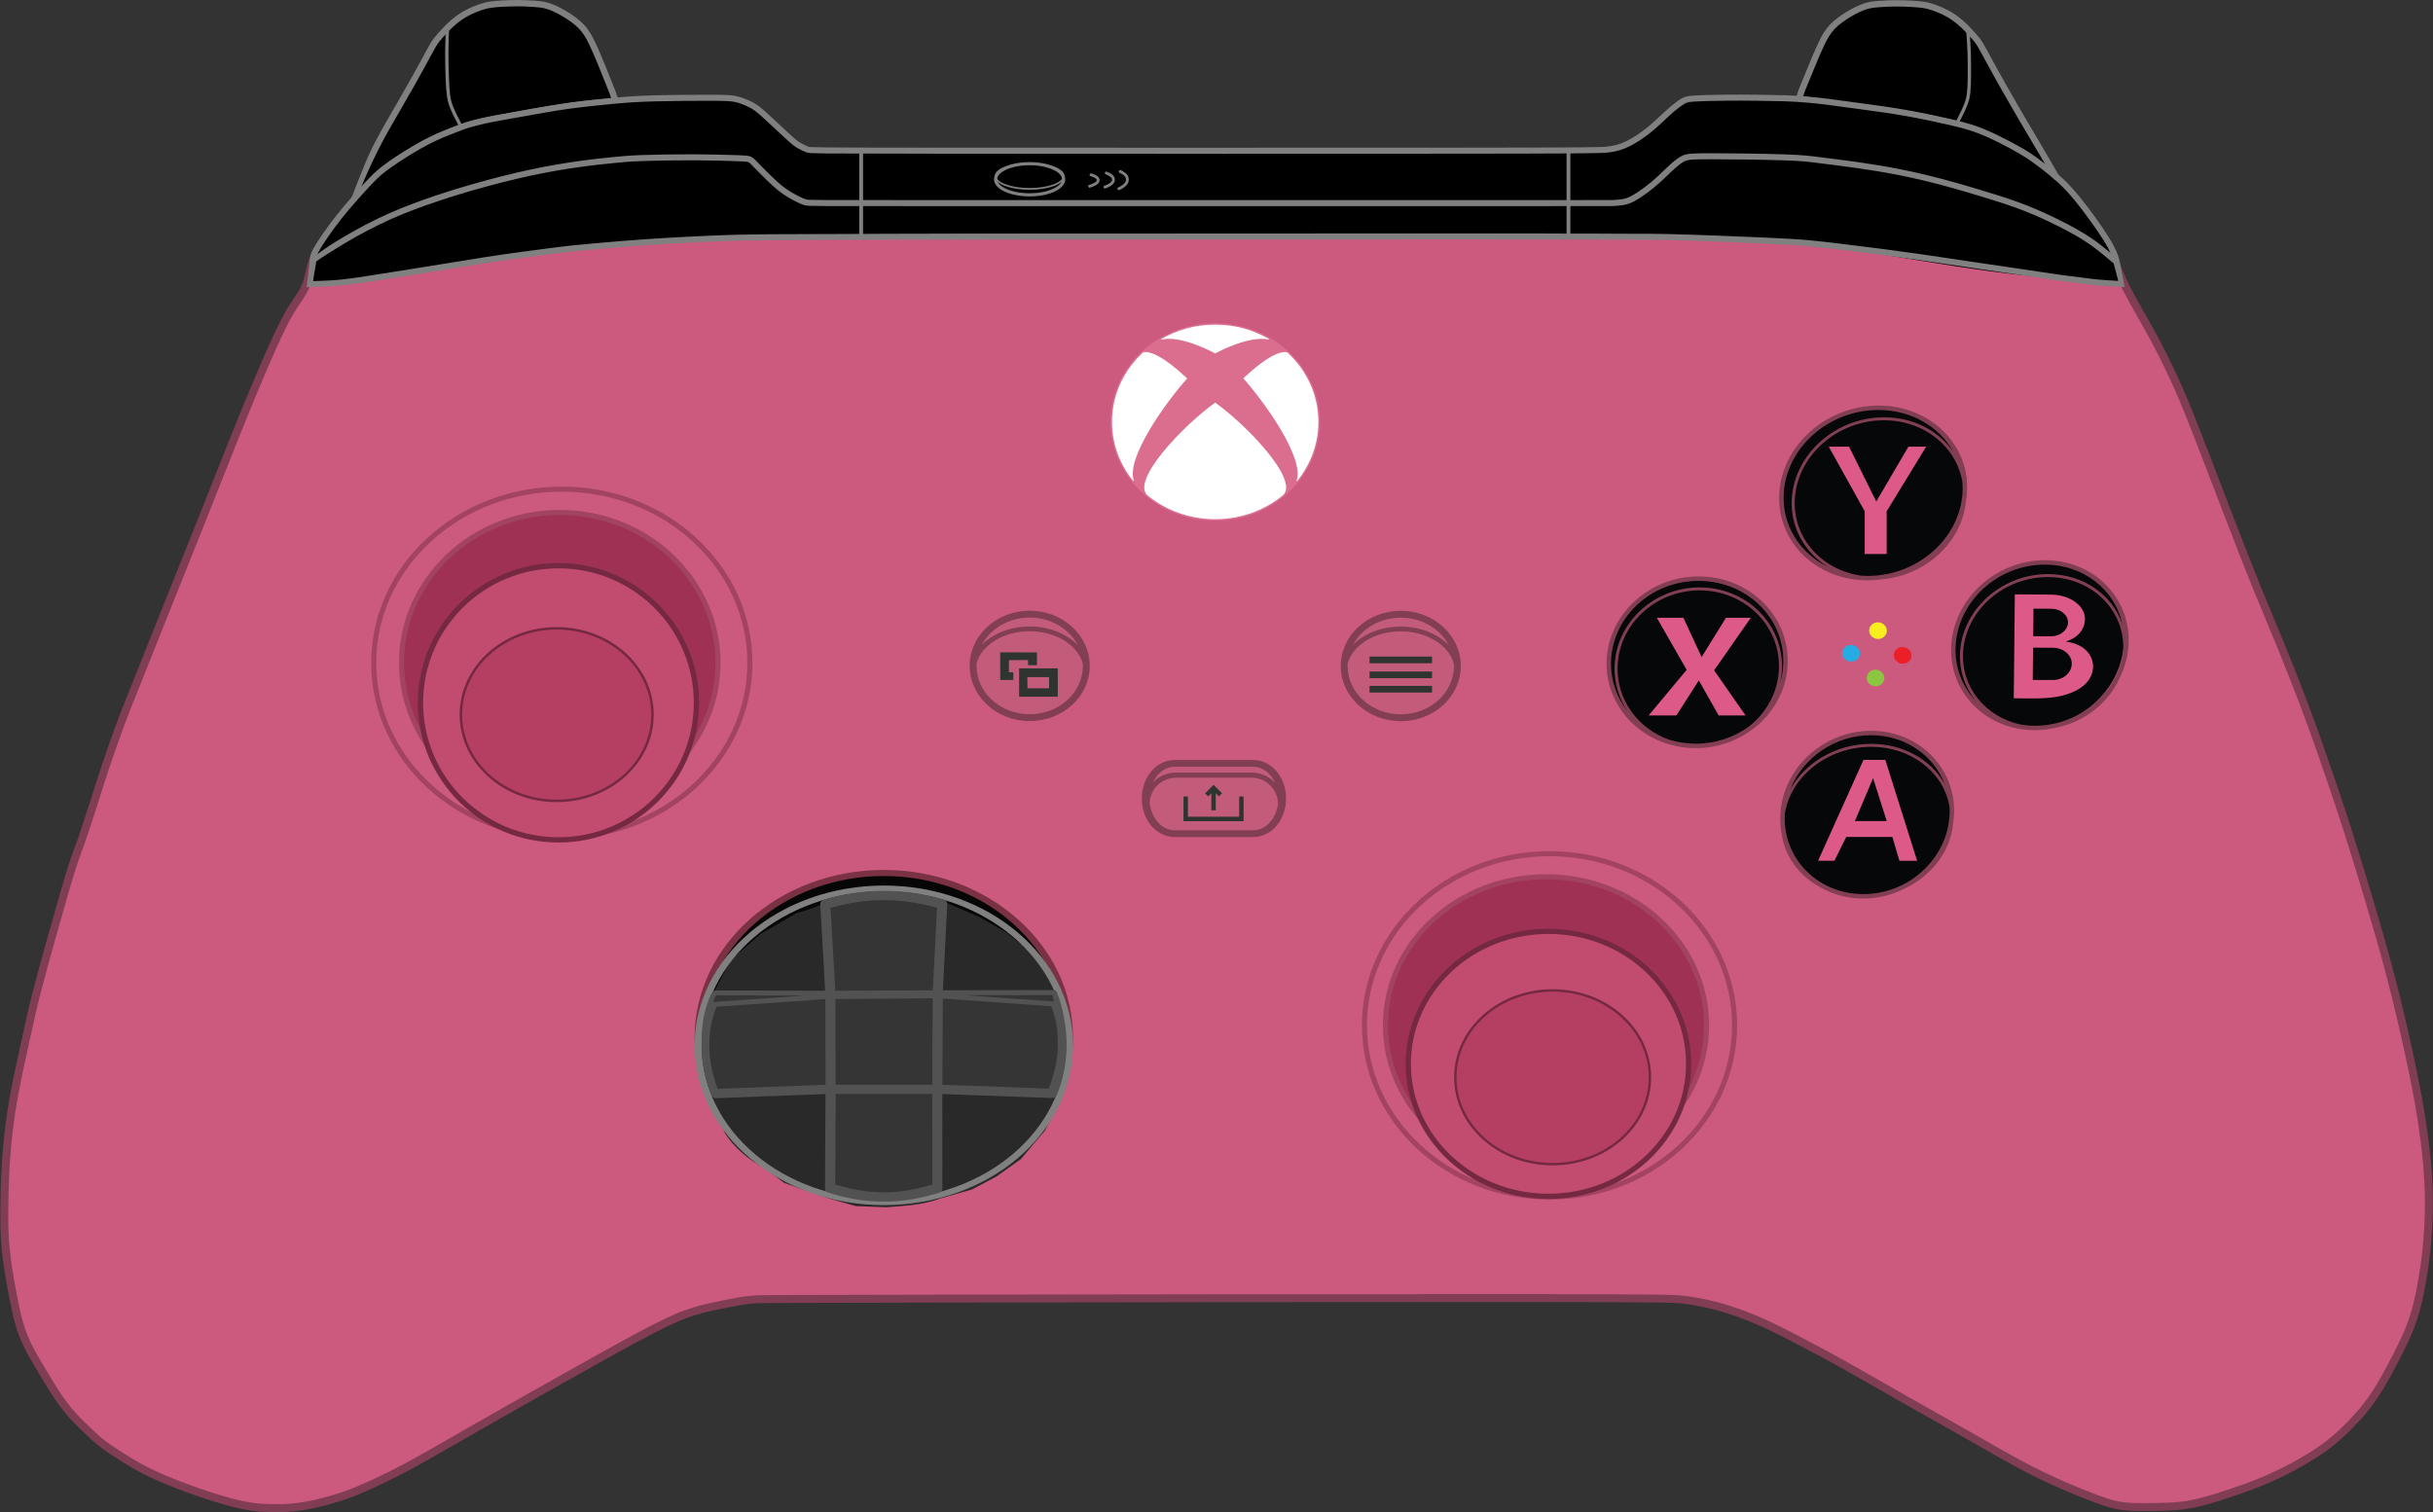 <?xml version="1.0" encoding="UTF-8" standalone="no"?>
<!-- Generator: Adobe Illustrator 22.0.1, SVG Export Plug-In . SVG Version: 6.00 Build 0)  -->

<svg
   version="1.1"
   x="0px"
   y="0px"
   viewBox="0 0 1534.727 954.014"
   xml:space="preserve"
   id="svg116"
   sodipodi:docname="Xbox Series X Controller VSCView Deep Pink.svg"
   inkscape:version="1.2 (dc2aedaf03, 2022-05-15)"
   width="1534.727"
   height="954.014"
   inkscape:export-filename="..\..\Template\Xbox Series X Controller\Deep Pink\XBSeries_base_deep_pink.png"
   inkscape:export-xdpi="95.98513"
   inkscape:export-ydpi="95.98513"
   xmlns:inkscape="http://www.inkscape.org/namespaces/inkscape"
   xmlns:sodipodi="http://sodipodi.sourceforge.net/DTD/sodipodi-0.dtd"
   xmlns="http://www.w3.org/2000/svg"
   xmlns:svg="http://www.w3.org/2000/svg"><rect x="0" y="0" width="1534.727" height="954.014" fill="#333333" stroke="none"/><defs
   id="defs120"><inkscape:perspective
   sodipodi:type="inkscape:persp3d"
   inkscape:vp_x="0 : 477.00705 : 1"
   inkscape:vp_y="0 : 1000 : 0"
   inkscape:vp_z="1534.7274 : 477.00705 : 1"
   inkscape:persp3d-origin="767.3637 : 318.0047 : 1"
   id="perspective1094" /><inkscape:path-effect
   effect="bspline"
   id="path-effect26764"
   is_visible="true"
   lpeversion="1"
   weight="33.333"
   steps="2"
   helper_size="0"
   apply_no_weight="true"
   apply_with_weight="true"
   only_selected="false" /><inkscape:path-effect
   effect="bspline"
   id="path-effect26508"
   is_visible="true"
   lpeversion="1"
   weight="33.333"
   steps="2"
   helper_size="0"
   apply_no_weight="true"
   apply_with_weight="true"
   only_selected="false" /><inkscape:path-effect
   effect="bspline"
   id="path-effect25540"
   is_visible="true"
   lpeversion="1"
   weight="33.333"
   steps="2"
   helper_size="0"
   apply_no_weight="true"
   apply_with_weight="true"
   only_selected="false" /><inkscape:path-effect
   effect="bspline"
   id="path-effect25390"
   is_visible="true"
   lpeversion="1"
   weight="33.333"
   steps="2"
   helper_size="0"
   apply_no_weight="true"
   apply_with_weight="true"
   only_selected="false" /><inkscape:path-effect
   effect="bspline"
   id="path-effect22781"
   is_visible="true"
   lpeversion="1"
   weight="33.333"
   steps="2"
   helper_size="0"
   apply_no_weight="true"
   apply_with_weight="true"
   only_selected="false" /><inkscape:path-effect
   effect="bspline"
   id="path-effect17348"
   is_visible="true"
   lpeversion="1"
   weight="33.333"
   steps="2"
   helper_size="0"
   apply_no_weight="true"
   apply_with_weight="true"
   only_selected="false" /><inkscape:path-effect
   effect="bspline"
   id="path-effect16493"
   is_visible="true"
   lpeversion="1"
   weight="33.333"
   steps="2"
   helper_size="0"
   apply_no_weight="true"
   apply_with_weight="true"
   only_selected="false" /><inkscape:path-effect
   effect="bspline"
   id="path-effect15953"
   is_visible="true"
   lpeversion="1"
   weight="33.333"
   steps="2"
   helper_size="0"
   apply_no_weight="true"
   apply_with_weight="true"
   only_selected="false" /><inkscape:path-effect
   effect="bspline"
   id="path-effect14821"
   is_visible="true"
   lpeversion="1"
   weight="33.333"
   steps="2"
   helper_size="0"
   apply_no_weight="true"
   apply_with_weight="true"
   only_selected="false" /><inkscape:path-effect
   effect="bspline"
   id="path-effect7338"
   is_visible="true"
   lpeversion="1"
   weight="33.333"
   steps="2"
   helper_size="0"
   apply_no_weight="true"
   apply_with_weight="true"
   only_selected="false" /><inkscape:path-effect
   effect="bspline"
   id="path-effect6179"
   is_visible="true"
   lpeversion="1"
   weight="33.333"
   steps="2"
   helper_size="0"
   apply_no_weight="true"
   apply_with_weight="true"
   only_selected="false" /><inkscape:path-effect
   effect="bspline"
   id="path-effect6092"
   is_visible="true"
   lpeversion="1"
   weight="33.333"
   steps="2"
   helper_size="0"
   apply_no_weight="true"
   apply_with_weight="true"
   only_selected="false" /><inkscape:path-effect
   effect="bspline"
   id="path-effect3599"
   is_visible="true"
   lpeversion="1"
   weight="33.333"
   steps="2"
   helper_size="0"
   apply_no_weight="true"
   apply_with_weight="true"
   only_selected="false" /><inkscape:path-effect
   effect="bspline"
   id="path-effect3449"
   is_visible="true"
   lpeversion="1"
   weight="33.333"
   steps="2"
   helper_size="0"
   apply_no_weight="true"
   apply_with_weight="true"
   only_selected="false" /><inkscape:path-effect
   effect="bspline"
   id="path-effect3662"
   is_visible="true"
   lpeversion="1"
   weight="33.333"
   steps="2"
   helper_size="0"
   apply_no_weight="true"
   apply_with_weight="true"
   only_selected="false" /><inkscape:path-effect
   effect="bspline"
   id="path-effect3576"
   is_visible="true"
   lpeversion="1"
   weight="33.333"
   steps="2"
   helper_size="0"
   apply_no_weight="true"
   apply_with_weight="true"
   only_selected="false" /><inkscape:path-effect
   effect="bspline"
   id="path-effect2531"
   is_visible="true"
   lpeversion="1"
   weight="33.333"
   steps="2"
   helper_size="0"
   apply_no_weight="true"
   apply_with_weight="true"
   only_selected="false" /><inkscape:path-effect
   effect="bspline"
   id="path-effect1793"
   is_visible="true"
   lpeversion="1"
   weight="33.333"
   steps="2"
   helper_size="0"
   apply_no_weight="true"
   apply_with_weight="true"
   only_selected="false" /><inkscape:path-effect
   effect="bspline"
   id="path-effect1345"
   is_visible="true"
   lpeversion="1"
   weight="33.333"
   steps="2"
   helper_size="0"
   apply_no_weight="true"
   apply_with_weight="true"
   only_selected="false" /><inkscape:path-effect
   effect="bspline"
   id="path-effect1341"
   is_visible="true"
   lpeversion="1"
   weight="33.333"
   steps="2"
   helper_size="0"
   apply_no_weight="true"
   apply_with_weight="true"
   only_selected="false" /><inkscape:path-effect
   effect="bspline"
   id="path-effect1009"
   is_visible="true"
   lpeversion="1"
   weight="33.333"
   steps="2"
   helper_size="0"
   apply_no_weight="true"
   apply_with_weight="true"
   only_selected="false" /><inkscape:path-effect
   effect="bspline"
   id="path-effect14785"
   is_visible="true"
   lpeversion="1"
   weight="33.333"
   steps="2"
   helper_size="0"
   apply_no_weight="true"
   apply_with_weight="true"
   only_selected="false" /><inkscape:path-effect
   effect="bspline"
   id="path-effect14362"
   is_visible="true"
   lpeversion="1"
   weight="33.333"
   steps="2"
   helper_size="0"
   apply_no_weight="true"
   apply_with_weight="true"
   only_selected="false" /><inkscape:path-effect
   effect="bspline"
   id="path-effect14164"
   is_visible="true"
   lpeversion="1"
   weight="33.333"
   steps="2"
   helper_size="0"
   apply_no_weight="true"
   apply_with_weight="true"
   only_selected="false" /><inkscape:path-effect
   effect="bspline"
   id="path-effect14160"
   is_visible="true"
   lpeversion="1"
   weight="33.333"
   steps="2"
   helper_size="0"
   apply_no_weight="true"
   apply_with_weight="true"
   only_selected="false" /><inkscape:path-effect
   effect="bspline"
   id="path-effect14156"
   is_visible="true"
   lpeversion="1"
   weight="33.333"
   steps="2"
   helper_size="0"
   apply_no_weight="true"
   apply_with_weight="true"
   only_selected="false" /><inkscape:path-effect
   effect="bspline"
   id="path-effect10545"
   is_visible="true"
   lpeversion="1"
   weight="33.333"
   steps="2"
   helper_size="0"
   apply_no_weight="true"
   apply_with_weight="true"
   only_selected="false" /><inkscape:path-effect
   effect="bspline"
   id="path-effect3421"
   is_visible="true"
   lpeversion="1"
   weight="33.333"
   steps="2"
   helper_size="0"
   apply_no_weight="true"
   apply_with_weight="true"
   only_selected="false" /><inkscape:path-effect
   effect="bspline"
   id="path-effect3417"
   is_visible="true"
   lpeversion="1"
   weight="33.333"
   steps="2"
   helper_size="0"
   apply_no_weight="true"
   apply_with_weight="true"
   only_selected="false" /><inkscape:path-effect
   effect="bspline"
   id="path-effect3413"
   is_visible="true"
   lpeversion="1"
   weight="33.333"
   steps="2"
   helper_size="0"
   apply_no_weight="true"
   apply_with_weight="true"
   only_selected="false" /><inkscape:path-effect
   effect="bspline"
   id="path-effect3032"
   is_visible="true"
   lpeversion="1"
   weight="33.333"
   steps="2"
   helper_size="0"
   apply_no_weight="true"
   apply_with_weight="true"
   only_selected="false" /><inkscape:path-effect
   effect="bspline"
   id="path-effect10618"
   is_visible="true"
   lpeversion="1"
   weight="33.333"
   steps="2"
   helper_size="0"
   apply_no_weight="true"
   apply_with_weight="true"
   only_selected="false" /><inkscape:path-effect
   effect="bspline"
   id="path-effect10157"
   is_visible="true"
   lpeversion="1"
   weight="33.333"
   steps="2"
   helper_size="0"
   apply_no_weight="true"
   apply_with_weight="true"
   only_selected="false" /><inkscape:path-effect
   effect="bspline"
   id="path-effect47070"
   is_visible="true"
   lpeversion="1"
   weight="33.333"
   steps="2"
   helper_size="0"
   apply_no_weight="true"
   apply_with_weight="true"
   only_selected="false" /><inkscape:path-effect
   effect="bspline"
   id="path-effect47066"
   is_visible="true"
   lpeversion="1"
   weight="33.333"
   steps="2"
   helper_size="0"
   apply_no_weight="true"
   apply_with_weight="true"
   only_selected="false" /><inkscape:path-effect
   effect="bspline"
   id="path-effect2348"
   is_visible="true"
   lpeversion="1"
   weight="33.333"
   steps="2"
   helper_size="0"
   apply_no_weight="true"
   apply_with_weight="true"
   only_selected="false" /><inkscape:path-effect
   effect="bspline"
   id="path-effect1584"
   is_visible="true"
   lpeversion="1"
   weight="33.333"
   steps="2"
   helper_size="0"
   apply_no_weight="true"
   apply_with_weight="true"
   only_selected="false" /><inkscape:path-effect
   effect="bspline"
   id="path-effect18124"
   is_visible="true"
   lpeversion="1"
   weight="33.333"
   steps="2"
   helper_size="0"
   apply_no_weight="true"
   apply_with_weight="true"
   only_selected="false" /><inkscape:path-effect
   effect="bspline"
   id="path-effect2739"
   is_visible="true"
   lpeversion="1"
   weight="33.333"
   steps="2"
   helper_size="0"
   apply_no_weight="true"
   apply_with_weight="true"
   only_selected="false" /><inkscape:path-effect
   effect="bspline"
   id="path-effect1228"
   is_visible="true"
   lpeversion="1"
   weight="33.333"
   steps="2"
   helper_size="0"
   apply_no_weight="true"
   apply_with_weight="true"
   only_selected="false" /><inkscape:path-effect
   effect="bspline"
   id="path-effect126947"
   is_visible="true"
   lpeversion="1"
   weight="33.333"
   steps="2"
   helper_size="0"
   apply_no_weight="true"
   apply_with_weight="true"
   only_selected="false" /><inkscape:path-effect
   effect="bspline"
   id="path-effect124934"
   is_visible="true"
   lpeversion="1"
   weight="33.333"
   steps="2"
   helper_size="0"
   apply_no_weight="true"
   apply_with_weight="true"
   only_selected="false" /><inkscape:path-effect
   effect="bspline"
   id="path-effect123141"
   is_visible="true"
   lpeversion="1"
   weight="33.333"
   steps="2"
   helper_size="0"
   apply_no_weight="true"
   apply_with_weight="true"
   only_selected="false" /><inkscape:path-effect
   effect="bspline"
   id="path-effect16254"
   is_visible="true"
   lpeversion="1"
   weight="33.333"
   steps="2"
   helper_size="0"
   apply_no_weight="true"
   apply_with_weight="true"
   only_selected="false" /><inkscape:path-effect
   effect="bspline"
   id="path-effect15522"
   is_visible="true"
   lpeversion="1"
   weight="33.333"
   steps="2"
   helper_size="0"
   apply_no_weight="true"
   apply_with_weight="true"
   only_selected="false" /><inkscape:path-effect
   effect="bspline"
   id="path-effect4748"
   is_visible="true"
   lpeversion="1"
   weight="33.333"
   steps="2"
   helper_size="0"
   apply_no_weight="true"
   apply_with_weight="true"
   only_selected="false" /><inkscape:path-effect
   effect="bspline"
   id="path-effect4741"
   is_visible="true"
   lpeversion="1"
   weight="33.333"
   steps="2"
   helper_size="0"
   apply_no_weight="true"
   apply_with_weight="true"
   only_selected="false" /><inkscape:path-effect
   effect="bspline"
   id="path-effect4356"
   is_visible="true"
   lpeversion="1"
   weight="33.333"
   steps="2"
   helper_size="0"
   apply_no_weight="true"
   apply_with_weight="true"
   only_selected="false" /><inkscape:path-effect
   effect="bspline"
   id="path-effect40925"
   is_visible="true"
   lpeversion="1"
   weight="33.333"
   steps="2"
   helper_size="0"
   apply_no_weight="true"
   apply_with_weight="true"
   only_selected="false" /><inkscape:path-effect
   effect="bspline"
   id="path-effect40919"
   is_visible="true"
   lpeversion="1"
   weight="33.333"
   steps="2"
   helper_size="0"
   apply_no_weight="true"
   apply_with_weight="true"
   only_selected="false" /><inkscape:path-effect
   effect="bspline"
   id="path-effect36918"
   is_visible="true"
   lpeversion="1"
   weight="33.333"
   steps="2"
   helper_size="0"
   apply_no_weight="true"
   apply_with_weight="true"
   only_selected="false" /><inkscape:path-effect
   effect="bspline"
   id="path-effect36051"
   is_visible="true"
   lpeversion="1"
   weight="33.333"
   steps="2"
   helper_size="0"
   apply_no_weight="true"
   apply_with_weight="true"
   only_selected="false" /><inkscape:path-effect
   effect="bspline"
   id="path-effect32655"
   is_visible="true"
   lpeversion="1"
   weight="33.333"
   steps="2"
   helper_size="0"
   apply_no_weight="true"
   apply_with_weight="true"
   only_selected="false" /><inkscape:path-effect
   effect="bspline"
   id="path-effect32452"
   is_visible="true"
   lpeversion="1"
   weight="33.333"
   steps="2"
   helper_size="0"
   apply_no_weight="true"
   apply_with_weight="true"
   only_selected="false" /><inkscape:path-effect
   effect="bspline"
   id="path-effect15337"
   is_visible="true"
   lpeversion="1"
   weight="33.333"
   steps="2"
   helper_size="0"
   apply_no_weight="true"
   apply_with_weight="true"
   only_selected="false" /><inkscape:path-effect
   effect="bspline"
   id="path-effect15127"
   is_visible="true"
   lpeversion="1"
   weight="33.333"
   steps="2"
   helper_size="0"
   apply_no_weight="true"
   apply_with_weight="true"
   only_selected="false" /><inkscape:path-effect
   effect="bspline"
   id="path-effect13257"
   is_visible="true"
   lpeversion="1"
   weight="33.333"
   steps="2"
   helper_size="0"
   apply_no_weight="true"
   apply_with_weight="true"
   only_selected="false" /><inkscape:path-effect
   effect="bspline"
   id="path-effect12982"
   is_visible="true"
   lpeversion="1"
   weight="33.333"
   steps="2"
   helper_size="0"
   apply_no_weight="true"
   apply_with_weight="true"
   only_selected="false" /><inkscape:path-effect
   effect="bspline"
   id="path-effect11369"
   is_visible="true"
   lpeversion="1"
   weight="33.333"
   steps="2"
   helper_size="0"
   apply_no_weight="true"
   apply_with_weight="true"
   only_selected="false" /><inkscape:path-effect
   effect="bspline"
   id="path-effect6853"
   is_visible="true"
   lpeversion="1"
   weight="33.333"
   steps="2"
   helper_size="0"
   apply_no_weight="true"
   apply_with_weight="true"
   only_selected="false" /><inkscape:path-effect
   effect="bspline"
   id="path-effect6528"
   is_visible="true"
   lpeversion="1"
   weight="33.333"
   steps="2"
   helper_size="0"
   apply_no_weight="true"
   apply_with_weight="true"
   only_selected="false" /><inkscape:path-effect
   effect="bspline"
   id="path-effect5610"
   is_visible="true"
   lpeversion="1"
   weight="33.333"
   steps="2"
   helper_size="0"
   apply_no_weight="true"
   apply_with_weight="true"
   only_selected="false" /><inkscape:path-effect
   effect="bspline"
   id="path-effect4228"
   is_visible="true"
   lpeversion="1"
   weight="33.333"
   steps="2"
   helper_size="0"
   apply_no_weight="true"
   apply_with_weight="true"
   only_selected="false" /><inkscape:path-effect
   effect="bspline"
   id="path-effect2975"
   is_visible="true"
   lpeversion="1"
   weight="33.333"
   steps="2"
   helper_size="0"
   apply_no_weight="true"
   apply_with_weight="true"
   only_selected="false" /><inkscape:path-effect
   effect="bspline"
   id="path-effect1174"
   is_visible="true"
   lpeversion="1"
   weight="33.333"
   steps="2"
   helper_size="0"
   apply_no_weight="true"
   apply_with_weight="true"
   only_selected="false" /><inkscape:path-effect
   effect="bspline"
   id="path-effect67654"
   is_visible="true"
   lpeversion="1"
   weight="33.333"
   steps="2"
   helper_size="0"
   apply_no_weight="true"
   apply_with_weight="true"
   only_selected="false" /><inkscape:path-effect
   effect="bspline"
   id="path-effect67091"
   is_visible="true"
   lpeversion="1"
   weight="33.333"
   steps="2"
   helper_size="0"
   apply_no_weight="true"
   apply_with_weight="true"
   only_selected="false" /><inkscape:path-effect
   effect="bspline"
   id="path-effect52437"
   is_visible="true"
   lpeversion="1"
   weight="33.333"
   steps="2"
   helper_size="0"
   apply_no_weight="true"
   apply_with_weight="true"
   only_selected="false" /><inkscape:path-effect
   effect="bspline"
   id="path-effect52008"
   is_visible="true"
   lpeversion="1"
   weight="33.333"
   steps="2"
   helper_size="0"
   apply_no_weight="true"
   apply_with_weight="true"
   only_selected="false" /><inkscape:path-effect
   effect="bspline"
   id="path-effect51876"
   is_visible="true"
   lpeversion="1"
   weight="33.333"
   steps="2"
   helper_size="0"
   apply_no_weight="true"
   apply_with_weight="true"
   only_selected="false" /><inkscape:path-effect
   effect="bspline"
   id="path-effect51469"
   is_visible="true"
   lpeversion="1"
   weight="33.333"
   steps="2"
   helper_size="0"
   apply_no_weight="true"
   apply_with_weight="true"
   only_selected="false" /><inkscape:path-effect
   effect="bspline"
   id="path-effect46503"
   is_visible="true"
   lpeversion="1"
   weight="33.333"
   steps="2"
   helper_size="0"
   apply_no_weight="true"
   apply_with_weight="true"
   only_selected="false" /><inkscape:path-effect
   effect="bspline"
   id="path-effect40452"
   is_visible="true"
   lpeversion="1"
   weight="33.333"
   steps="2"
   helper_size="0"
   apply_no_weight="true"
   apply_with_weight="true"
   only_selected="false" /><inkscape:path-effect
   effect="bspline"
   id="path-effect33826"
   is_visible="true"
   lpeversion="1"
   weight="33.333"
   steps="2"
   helper_size="0"
   apply_no_weight="true"
   apply_with_weight="true"
   only_selected="false" /><inkscape:path-effect
   effect="bspline"
   id="path-effect32927"
   is_visible="true"
   lpeversion="1"
   weight="33.333"
   steps="2"
   helper_size="0"
   apply_no_weight="true"
   apply_with_weight="true"
   only_selected="false" /><inkscape:path-effect
   effect="bspline"
   id="path-effect7464"
   is_visible="true"
   lpeversion="1"
   weight="33.333"
   steps="2"
   helper_size="0"
   apply_no_weight="true"
   apply_with_weight="true"
   only_selected="false" /><inkscape:path-effect
   effect="bspline"
   id="path-effect6546"
   is_visible="true"
   lpeversion="1"
   weight="33.333"
   steps="2"
   helper_size="0"
   apply_no_weight="true"
   apply_with_weight="true"
   only_selected="false" /><inkscape:path-effect
   effect="bspline"
   id="path-effect1938"
   is_visible="true"
   lpeversion="1"
   weight="33.333"
   steps="2"
   helper_size="0"
   apply_no_weight="true"
   apply_with_weight="true"
   only_selected="false" />
		
		
		
		
		
		
		
		
		
		
		
		
		
		
		
		
		
		
		
		
	
	
	

			
			
		
			
			
		
			
			
			
		
			
			
			
		
			
		
			
			
		
			
		
			
			
			
			
		
			
		
			
		
			
		
			
		
			
		
				
			
				
			
				
			
				
			
				
			
				
			
				
			
				
			
				
			
				
			
				
			<inkscape:path-effect
   effect="bspline"
   id="path-effect44397"
   is_visible="true"
   lpeversion="1"
   weight="33.333"
   steps="2"
   helper_size="0"
   apply_no_weight="true"
   apply_with_weight="true"
   only_selected="false" /><inkscape:path-effect
   effect="bspline"
   id="path-effect3382"
   is_visible="true"
   lpeversion="1"
   weight="33.333"
   steps="2"
   helper_size="0"
   apply_no_weight="true"
   apply_with_weight="true"
   only_selected="false" /><inkscape:path-effect
   effect="bspline"
   id="path-effect1076"
   is_visible="true"
   lpeversion="1"
   weight="33.333"
   steps="2"
   helper_size="0"
   apply_no_weight="true"
   apply_with_weight="true"
   only_selected="false" /></defs><sodipodi:namedview
   id="namedview118"
   pagecolor="#ffffff"
   bordercolor="#666666"
   borderopacity="1.0"
   inkscape:pageshadow="2"
   inkscape:pageopacity="0.0"
   inkscape:pagecheckerboard="0"
   showgrid="false"
   inkscape:zoom="0.96639632"
   inkscape:cx="683.98439"
   inkscape:cy="448.05634"
   inkscape:window-width="2560"
   inkscape:window-height="1334"
   inkscape:window-x="-11"
   inkscape:window-y="-11"
   inkscape:window-maximized="1"
   inkscape:current-layer="g95933"
   inkscape:snap-global="false"
   inkscape:showpageshadow="2"
   inkscape:deskcolor="#d1d1d1" />
<style
   type="text/css"
   id="style2">
	.st0{fill:#FFFFFF;}
	.st1{fill:#FFFFFF;stroke:#FFFFFF;stroke-miterlimit:10;}
	.st2{fill:#FCFCFC;}
	.st3{fill:#FDFDFD;stroke:#FFFFFF;stroke-width:9.375000e-02;stroke-miterlimit:10.43;}
	.st4{fill:#FDFDFD;}
	.st5{fill:none;stroke:#FFFFFF;stroke-width:3;stroke-miterlimit:10;}
	.st6{fill:none;stroke:#FFFFFF;stroke-width:0.944;stroke-miterlimit:10;}
</style>


<g
   id="g95933"
   inkscape:label="Xbox Series X Controller - Deep Pink"
   transform="translate(427.723,605.424)"
   style="display:inline"
   inkscape:groupmode="layer"><g
     id="g27175"
     inkscape:label="Analog Trigger"
     transform="translate(-425.28,-462.017)"
     style="display:inline"
     inkscape:export-filename="C:\Users\AL200\OneDrive\Pictures\AL2009man Work Projects\VSCView - Controller Theme Layout\VSCView - Controller Theme (Ver. 1.10)\Xbox Wireless Controller Images\Template\Xbox Series X Controller\Xbox Series X Controller Overlay.png"
     inkscape:export-xdpi="95.98513"
     inkscape:export-ydpi="95.98513"><g
       inkscape:label="Right Trigger"
       id="g27170"
       transform="translate(-4.3660931e-5)"
       inkscape:export-filename="C:\Users\AL200\OneDrive\Pictures\AL2009man Work Projects\VSCView - Controller Theme Layout\VSCView - Controller Theme (Ver. 1.10)\Xbox Wireless Controller Images\Theme SVG\Theme Assets\Xbox Series X Active Presses\XBSeries_RightTrigger.png"
       inkscape:export-xdpi="95.98513"
       inkscape:export-ydpi="95.98513"><path
         style="color:#000000;display:inline;fill:#000000;fill-opacity:1;stroke-width:4;stroke-linecap:round;stroke-linejoin:round;-inkscape-stroke:none"
         d="m 1132.51,-81.873 c 0,0 1.679,-5.073 1.679,-5.073 2.085,-5.098 4.17,-10.195 6.219,-15.156 2.048,-4.962 4.059,-9.787 6.059,-13.974 2,-4.187 3.988,-7.734 7.037,-10.909 3.048,-3.174 7.156,-5.974 10.932,-8.189 3.776,-2.215 7.221,-3.845 10.297,-4.764 3.076,-0.919 5.784,-1.127 8.656,-1.317 2.872,-0.191 5.909,-0.364 9.345,-0.387 3.436,-0.023 7.27,0.103 10.369,0.268 3.099,0.165 5.463,0.368 7.461,0.653 1.997,0.285 3.628,0.652 5.99,1.436 2.362,0.784 5.454,1.984 8.523,3.582 3.069,1.598 6.113,3.592 9.077,6.15 2.964,2.557 5.849,5.677 7.89,7.945 2.041,2.269 3.24,3.686 4.831,6.338 1.591,2.652 3.575,6.537 7.21,13.161 3.635,6.624 8.919,15.985 14.063,24.883 5.144,8.899 10.146,17.334 14.219,24.194 4.073,6.86 7.216,12.144 9.125,15.431 1.909,3.286 2.582,4.574 3.256,5.862 -4.067,-3.26 -8.133,-6.518 -11.533,-9.128 -3.401,-2.61 -6.135,-4.57 -9.528,-6.608 -3.394,-2.039 -7.446,-4.156 -11.045,-5.96 -3.599,-1.804 -6.743,-3.294 -9.707,-4.661 -2.964,-1.367 -5.748,-2.61 -8.771,-3.685 -3.023,-1.076 -6.287,-1.984 -9.588,-2.857 -3.302,-0.874 -6.641,-1.713 -10.737,-2.63 -4.096,-0.917 -8.947,-1.912 -13.634,-2.817 -4.686,-0.905 -9.206,-1.72 -14.768,-2.628 -5.562,-0.908 -12.166,-1.91 -18.724,-2.811 -6.559,-0.901 -13.073,-1.701 -18.4,-2.414 -5.327,-0.713 -9.468,-1.339 -13.622,-1.854 -4.154,-0.515 -8.321,-0.918 -10.353,-1.246 -2.032,-0.328 -1.929,-0.581 -1.825,-0.834 z"
         id="path27128"
         inkscape:label="Color"
         inkscape:export-filename="C:\Users\AL200\OneDrive\Pictures\AL2009man Work Projects\VSCView - Controller Theme Layout\VSCView - Controller Theme (Ver. 1.10)\Xbox Wireless Controller Images\Theme SVG\Theme Assets\Xbox Series X Active Presses\XBSeries_RightTrigger.png"
         inkscape:export-xdpi="95.98513"
         inkscape:export-ydpi="95.98513" /><path
         id="path27130"
         style="color:#000000;fill:#808080;fill-opacity:1;stroke-linecap:round;stroke-linejoin:round;-inkscape-stroke:none"
         d="m 1192.721,-143.29 c -3.495,0.024 -6.578,0.201 -9.463,0.393 -2.885,0.191 -5.792,0.409 -9.098,1.396 -3.306,0.987 -6.872,2.688 -10.736,4.955 -3.865,2.267 -8.1,5.13 -11.363,8.527 -3.263,3.398 -5.366,7.178 -7.398,11.434 -2.033,4.256 -4.053,9.107 -6.104,14.072 -2.05,4.966 -4.135,10.065 -6.221,15.162 -0.017,0.042 -0.033,0.085 -0.047,0.129 l -1.662,5.021 c -0.06,0.119 -0.227,0.447 -0.15,1.102 0.086,0.738 0.668,1.402 1.074,1.658 0.811,0.513 1.363,0.551 2.465,0.729 2.202,0.355 6.306,0.746 10.424,1.256 4.118,0.51 8.259,1.136 13.604,1.852 5.345,0.715 11.852,1.514 18.393,2.412 6.54,0.898 13.129,1.899 18.674,2.805 5.545,0.906 10.042,1.715 14.713,2.617 4.67,0.902 9.508,1.894 13.576,2.805 4.068,0.911 7.377,1.742 10.662,2.611 3.285,0.869 6.5,1.766 9.43,2.809 2.93,1.042 5.653,2.257 8.604,3.617 2.951,1.36 6.072,2.84 9.648,4.633 3.576,1.793 7.597,3.895 10.912,5.887 3.315,1.992 5.966,3.892 9.34,6.48 3.373,2.589 7.433,5.842 11.5,9.102 1.69,1.356 3.023,-2.488 3.023,-2.488 0,0 -8.361,-14.527 -12.434,-21.387 -4.072,-6.859 -9.071,-15.287 -14.207,-24.174 -5.136,-8.886 -10.418,-18.24 -14.041,-24.844 -3.623,-6.603 -5.591,-10.467 -7.248,-13.229 -1.657,-2.762 -3.001,-4.359 -5.059,-6.646 -2.058,-2.287 -4.983,-5.458 -8.07,-8.121 -3.088,-2.664 -6.268,-4.748 -9.461,-6.41 -3.193,-1.662 -6.371,-2.893 -8.816,-3.705 -2.446,-0.812 -4.252,-1.22 -6.336,-1.518 -2.084,-0.297 -4.506,-0.503 -7.639,-0.67 -3.132,-0.167 -6.993,-0.295 -10.488,-0.271 z m 0.027,4 c 3.377,-0.023 7.184,0.103 10.25,0.266 3.066,0.163 5.373,0.362 7.283,0.635 1.91,0.273 3.365,0.6 5.643,1.355 2.278,0.756 5.286,1.924 8.23,3.457 2.945,1.533 5.852,3.44 8.693,5.891 1.779,1.534 3.477,3.254 5.057,4.92 0.293,3.847 0.585,7.686 0.746,12.453 0.164,4.849 0.194,10.674 0.144,15.076 -0.049,4.402 -0.179,7.373 -0.434,9.914 -0.255,2.541 -0.613,4.562 -1.812,7.619 -1.132,2.885 -3.039,6.705 -4.992,10.578 -2.249,-0.568 -4.585,-1.138 -7.283,-1.742 -4.123,-0.923 -8.99,-1.922 -13.691,-2.83 -4.702,-0.908 -9.244,-1.727 -14.824,-2.639 -5.58,-0.911 -12.198,-1.915 -18.775,-2.818 -6.578,-0.903 -13.098,-1.703 -18.408,-2.414 -5.31,-0.711 -9.451,-1.336 -13.641,-1.855 -4.056,-0.503 -8.007,-0.899 -9.953,-1.197 l 1.09,-3.293 c 2.075,-5.071 4.149,-10.14 6.186,-15.072 2.047,-4.958 4.048,-9.757 6.016,-13.875 1.967,-4.118 3.84,-7.434 6.674,-10.385 2.834,-2.95 6.814,-5.687 10.502,-7.85 3.688,-2.163 7.012,-3.722 9.859,-4.572 2.847,-0.85 5.356,-1.049 8.215,-1.238 2.859,-0.19 5.85,-0.36 9.226,-0.383 z m 47.438,18.973 c 0.111,0.122 0.267,0.28 0.373,0.398 2.025,2.25 3.077,3.488 4.602,6.029 1.525,2.542 3.526,6.45 7.172,13.094 3.646,6.644 8.933,16.011 14.084,24.922 5.151,8.911 10.157,17.354 14.23,24.215 3.259,5.49 5.386,9.088 7.293,12.334 -1.14,-0.897 -2.468,-1.979 -3.508,-2.777 -3.428,-2.631 -6.243,-4.65 -9.715,-6.736 -3.472,-2.086 -7.558,-4.218 -11.18,-6.033 -3.622,-1.815 -6.788,-3.317 -9.766,-4.689 -2.978,-1.373 -5.823,-2.645 -8.94,-3.754 -3.117,-1.109 -6.428,-2.028 -9.746,-2.906 -0.47,-0.124 -0.971,-0.248 -1.445,-0.371 1.882,-3.734 3.713,-7.411 4.863,-10.344 1.265,-3.224 1.683,-5.545 1.947,-8.178 0.264,-2.633 0.394,-5.667 0.443,-10.1 0.05,-4.433 0.019,-10.273 -0.146,-15.17 -0.127,-3.75 -0.339,-6.889 -0.562,-9.934 z"
         inkscape:label="Outline"
         sodipodi:nodetypes="cscccsscccccsscsssssssccscccsscccssssccscscsccscsccssscsscccccccssccccsccssscssccsccc"
         inkscape:export-filename="C:\Users\AL200\OneDrive\Pictures\AL2009man Work Projects\VSCView - Controller Theme Layout\VSCView - Controller Theme (Ver. 1.10)\Xbox Wireless Controller Images\Theme SVG\Theme Assets\Xbox Series X Active Presses\XBSeries_RightTrigger.png"
         inkscape:export-xdpi="95.98513"
         inkscape:export-ydpi="95.98513" /></g><g
       id="path17344"
       inkscape:label="Left Trigger"
       transform="translate(0,-0.644)"
       inkscape:export-filename="C:\Users\AL200\OneDrive\Pictures\AL2009man Work Projects\VSCView - Controller Theme Layout\VSCView - Controller Theme (Ver. 1.10)\Xbox Wireless Controller Images\Theme SVG\Theme Assets\Xbox Series X Active Presses\XBSeries_LeftTrigger.png"
       inkscape:export-xdpi="95.98513"
       inkscape:export-ydpi="95.98513"><path
         style="color:#000000;display:inline;fill:#000000;fill-opacity:1;stroke-width:4;stroke-linecap:round;stroke-linejoin:round;-inkscape-stroke:none"
         d="m 385.597,-80.38 -1.679,-5.073 c -2.228,-5.595 -4.457,-11.19 -6.576,-16.401 -2.12,-5.211 -4.131,-10.036 -6.131,-14.223 -2,-4.187 -3.988,-7.734 -7.037,-10.909 -3.048,-3.174 -7.156,-5.974 -10.932,-8.189 -3.776,-2.215 -7.221,-3.845 -10.297,-4.764 -3.076,-0.919 -5.784,-1.127 -8.656,-1.317 -2.872,-0.191 -5.909,-0.364 -9.345,-0.387 -3.436,-0.023 -7.27,0.103 -10.369,0.268 -3.099,0.165 -5.463,0.368 -7.461,0.653 -1.997,0.285 -3.628,0.652 -5.99,1.436 -2.362,0.784 -5.454,1.984 -8.523,3.582 -3.069,1.598 -6.113,3.592 -9.077,6.15 -2.964,2.557 -5.849,5.677 -7.89,7.945 -2.041,2.269 -3.24,3.686 -4.831,6.338 -1.591,2.652 -3.575,6.537 -7.21,13.161 -3.634,6.624 -8.919,15.985 -14.063,24.883 -5.144,8.899 -10.146,17.334 -15.073,27.023 -4.927,9.689 -11.069,23.518 -12.795,28.588 -1.726,5.07 -0.324,4.263 2.747,1.225 3.071,-3.038 9.101,-11.197 14.629,-15.787 5.528,-4.589 11.832,-8.489 16.317,-11.216 4.485,-2.727 7.141,-4.276 9.825,-5.717 2.684,-1.441 5.388,-2.771 8.297,-4.082 2.909,-1.311 6.013,-2.6 9.551,-3.992 3.538,-1.391 7.498,-2.881 11.672,-4.069 4.175,-1.188 8.551,-2.07 13.027,-2.94 4.475,-0.87 9.038,-1.725 14.972,-2.819 5.934,-1.095 13.224,-2.426 19.558,-3.477 6.334,-1.051 11.7,-1.82 16.659,-2.502 4.96,-0.681 9.504,-1.273 13.936,-1.697 4.432,-0.424 8.731,-0.677 10.841,-0.931 2.11,-0.254 2.007,-0.507 1.903,-0.76 z"
         id="path25529"
         inkscape:label="Color"
         sodipodi:nodetypes="ccsssssssssssssssssssssssssssssssc"
         inkscape:export-filename="C:\Users\AL200\OneDrive\Pictures\AL2009man Work Projects\VSCView - Controller Theme Layout\VSCView - Controller Theme (Ver. 1.10)\Xbox Wireless Controller Images\Theme SVG\Theme Assets\Xbox Series X Active Presses\XBSeries_LeftTrigger.png"
         inkscape:export-xdpi="95.98513"
         inkscape:export-ydpi="95.98513" /><path
         id="path25531"
         style="color:#000000;display:inline;fill:#808080;fill-opacity:1;stroke-linecap:round;stroke-linejoin:round;-inkscape-stroke:none"
         d="m 324.957,-142.761 c -3.495,-0.024 -7.358,0.105 -10.49,0.271 -3.132,0.167 -5.552,0.373 -7.637,0.67 -2.084,0.297 -3.89,0.706 -6.336,1.518 -2.446,0.812 -5.625,2.043 -8.818,3.705 -3.193,1.662 -6.371,3.747 -9.459,6.41 -3.088,2.664 -6.012,5.834 -8.07,8.121 -2.058,2.287 -3.401,3.885 -5.059,6.646 -1.657,2.762 -3.625,6.625 -7.248,13.229 -3.623,6.603 -8.905,15.957 -14.041,24.844 -5.136,8.886 -10.163,17.359 -15.125,27.117 -4.962,9.758 -13.888,33.693 -13.888,33.693 0,0 1.284,3.018 2.094,3.1 0.81,0.082 1.258,-0.167 1.633,-0.365 0.375,-0.198 0.686,-0.422 1.012,-0.68 0.652,-0.515 11.412,-14.807 16.793,-19.275 5.381,-4.468 11.605,-8.327 16.078,-11.047 4.473,-2.72 7.088,-4.245 9.73,-5.664 2.642,-1.419 5.303,-2.727 8.174,-4.021 2.871,-1.294 5.944,-2.57 9.461,-3.953 3.517,-1.383 7.417,-2.847 11.488,-4.006 4.072,-1.158 8.395,-2.032 12.861,-2.9 4.466,-0.868 9.022,-1.722 14.953,-2.816 5.931,-1.094 13.214,-2.423 19.523,-3.471 6.31,-1.047 11.652,-1.812 16.604,-2.492 4.951,-0.68 9.468,-1.268 13.854,-1.688 4.385,-0.419 8.616,-0.662 10.889,-0.936 1.137,-0.137 1.69,-0.154 2.525,-0.625 0.418,-0.235 1.058,-0.887 1.164,-1.658 0.092,-0.665 -0.07,-0.993 -0.137,-1.125 l -1.668,-5.041 c -0.013,-0.038 -0.026,-0.075 -0.041,-0.111 -2.228,-5.595 -4.458,-11.194 -6.582,-16.414 -2.124,-5.22 -4.145,-10.075 -6.178,-14.33 -2.033,-4.256 -4.137,-8.036 -7.4,-11.434 -3.263,-3.398 -7.497,-6.26 -11.361,-8.527 -3.865,-2.267 -7.433,-3.968 -10.738,-4.955 -3.305,-0.987 -6.21,-1.205 -9.096,-1.396 -2.885,-0.191 -5.968,-0.369 -9.463,-0.393 z m -0.027,4 c 3.376,0.023 6.367,0.193 9.227,0.383 2.859,0.19 5.368,0.388 8.215,1.238 2.847,0.85 6.17,2.409 9.857,4.572 3.688,2.163 7.668,4.899 10.502,7.85 2.834,2.95 4.709,6.267 6.676,10.385 1.967,4.118 3.966,8.914 6.082,14.115 2.112,5.191 4.333,10.771 6.557,16.355 l 1.049,3.17 c -2.036,0.228 -6.103,0.481 -10.432,0.895 -4.479,0.428 -9.05,1.025 -14.018,1.707 -4.968,0.682 -10.356,1.454 -16.715,2.51 -6.359,1.055 -13.657,2.387 -19.594,3.482 -5.937,1.095 -10.506,1.953 -14.99,2.824 -4.484,0.871 -8.914,1.761 -13.191,2.979 -1.893,0.539 -3.725,1.139 -5.5,1.758 -2.004,-3.894 -3.943,-7.713 -5.127,-10.623 -1.293,-3.178 -1.714,-5.289 -2.045,-7.928 -0.331,-2.639 -0.549,-5.722 -0.729,-10.289 -0.18,-4.567 -0.321,-10.608 -0.301,-16.01 0.019,-5.018 0.182,-9.489 0.352,-13.945 1.282,-1.311 2.652,-2.64 4.025,-3.824 2.841,-2.451 5.749,-4.358 8.693,-5.891 2.944,-1.533 5.953,-2.701 8.23,-3.457 2.278,-0.756 3.73,-1.083 5.641,-1.355 1.91,-0.273 4.219,-0.472 7.285,-0.635 3.066,-0.163 6.874,-0.289 10.25,-0.266 z m -46.309,17.76 c -0.133,3.693 -0.252,7.449 -0.268,11.605 -0.02,5.444 0.122,11.505 0.303,16.102 0.181,4.597 0.401,7.74 0.742,10.467 0.342,2.727 0.827,5.121 2.184,8.457 1.217,2.993 3.121,6.741 5.084,10.557 -1.5,0.551 -2.995,1.108 -4.369,1.648 -3.559,1.4 -6.695,2.701 -9.643,4.029 -2.948,1.329 -5.694,2.681 -8.42,4.145 -2.726,1.464 -5.42,3.035 -9.918,5.77 -4.498,2.735 -10.882,6.676 -16.557,11.387 -4.907,4.074 -10.219,11.257 -13.209,14.322 2.059,-5.421 7.341,-17.35 11.69,-25.902 4.892,-9.619 9.871,-18.019 15.021,-26.93 5.151,-8.911 10.439,-18.278 14.084,-24.922 3.645,-6.644 5.647,-10.552 7.172,-13.094 1.525,-2.541 2.577,-3.779 4.602,-6.029 0.428,-0.476 1.008,-1.076 1.502,-1.611 z"
         inkscape:label="Outline"
         sodipodi:nodetypes="ssssssssssscssssssssssssssssscccsssssssssssssssccsssssscsssscsssssscsssscssssscsssssc"
         inkscape:export-filename="C:\Users\AL200\OneDrive\Pictures\AL2009man Work Projects\VSCView - Controller Theme Layout\VSCView - Controller Theme (Ver. 1.10)\Xbox Wireless Controller Images\Theme SVG\Theme Assets\Xbox Series X Active Presses\XBSeries_LeftTrigger.png"
         inkscape:export-xdpi="95.98513"
         inkscape:export-ydpi="95.98513" /></g></g><g
     id="g42096"
     inkscape:label="Controller Body"
     transform="matrix(1.003,0,0,1,586.491,-349.526)"
     style="display:inline;fill:#000000;fill-opacity:1;stroke-width:0.998"><path
       style="display:inline;fill:#cc597e;fill-opacity:1;stroke:#803d53;stroke-width:4.992;stroke-linecap:butt;stroke-linejoin:round;stroke-miterlimit:4;stroke-dasharray:none;stroke-opacity:1"
       d="m 310.916,-107.736 c 2.476,4.7 4.951,9.399 7.018,14.464 2.068,5.065 3.728,10.495 8.091,19.105 4.362,8.609 11.426,20.397 17.611,31.905 6.185,11.507 11.492,22.734 15.909,32.847 4.418,10.113 7.946,19.111 13.156,32.631 5.21,13.52 12.101,31.56 18.303,47.714 6.201,16.154 11.712,30.419 17.129,43.791 5.417,13.371 10.739,25.848 16.284,39.509 5.545,13.661 11.313,28.507 16.445,42.445 5.132,13.937 9.627,26.966 13.736,39.062 4.109,12.096 7.831,23.259 11.778,35.69 3.946,12.431 8.117,26.13 12.597,41.243 4.48,15.112 9.269,31.637 13.646,48.543 4.377,16.905 8.342,34.19 11.459,48.653 3.117,14.463 5.387,26.102 7.216,37.497 1.829,11.395 3.218,22.545 4.047,32.285 0.829,9.741 1.1,18.071 0.997,26.615 -0.102,8.544 -0.577,17.3 -1.43,25.77 -0.853,8.47 -2.085,16.652 -3.453,23.961 -1.368,7.309 -2.871,13.745 -4.838,19.77 -1.967,6.025 -4.397,11.639 -7.852,18.682 -3.454,7.043 -7.933,15.516 -11.645,21.938 -3.712,6.422 -6.658,10.792 -10.063,15.126 -3.405,4.334 -7.268,8.633 -11.425,12.81 -4.157,4.177 -8.607,8.232 -13.437,11.876 -4.83,3.644 -10.04,6.875 -14.673,9.6 -4.633,2.724 -8.689,4.942 -13.369,7.25 -4.68,2.308 -9.984,4.708 -16.079,7.117 -6.096,2.409 -12.983,4.828 -19.872,7.081 -6.889,2.252 -13.78,4.338 -19.682,5.578 -5.902,1.24 -10.814,1.635 -16.145,1.867 -5.331,0.233 -11.08,0.304 -16.206,0.285 -5.126,-0.02 -9.627,-0.13 -13.97,-0.826 -4.342,-0.696 -8.525,-1.977 -14.721,-4.276 -6.196,-2.298 -14.404,-5.613 -22.575,-9.22 -8.171,-3.607 -16.303,-7.506 -25.826,-12.638 -9.523,-5.132 -20.436,-11.497 -32.607,-18.43 -12.171,-6.933 -25.598,-14.433 -39.028,-22.1 -13.43,-7.667 -26.861,-15.501 -39.198,-22.39 -12.337,-6.889 -23.578,-12.833 -32.553,-17.472 -8.975,-4.639 -15.684,-7.972 -23.098,-11.089 -7.414,-3.117 -15.534,-6.016 -23.123,-8.088 -7.589,-2.073 -14.646,-3.318 -20.344,-4.123 -5.698,-0.804 -10.036,-1.167 -102.733,-1.224 -92.697,-0.057 -273.746,0.193 -367.564,0.358 -93.818,0.166 -100.4,0.247 -105.567,0.291 -5.167,0.043 -8.917,0.048 -13.141,0.497 -4.224,0.448 -8.922,1.34 -14.679,2.474 -5.757,1.134 -12.574,2.511 -19.445,4.575 -6.871,2.065 -13.795,4.818 -26.962,11.628 -13.167,6.81 -32.574,17.677 -52.582,28.947 -20.008,11.27 -40.614,22.944 -57.536,32.655 -16.922,9.711 -30.16,17.459 -40.859,23.301 -10.699,5.842 -18.859,9.777 -25.343,12.753 -6.484,2.977 -11.293,4.995 -16.5,6.831 -5.207,1.836 -10.812,3.489 -16.358,4.829 -5.546,1.34 -11.034,2.366 -16.174,2.889 -5.14,0.522 -9.931,0.54 -14.266,0.469 -4.335,-0.071 -8.212,-0.231 -12.992,-0.963 -4.78,-0.732 -10.463,-2.037 -17.511,-4.095 -7.047,-2.058 -15.457,-4.871 -23.474,-7.855 -8.017,-2.984 -15.64,-6.139 -21.844,-9.125 -6.204,-2.986 -10.99,-5.801 -15.945,-8.886 -4.955,-3.084 -10.081,-6.438 -13.751,-9.194 -3.67,-2.757 -5.884,-4.917 -8.868,-7.755 -2.983,-2.838 -6.736,-6.354 -10.2,-10.166 -3.464,-3.811 -6.641,-7.918 -9.772,-12.588 -3.131,-4.67 -6.217,-9.903 -9.303,-15.063 -3.085,-5.16 -6.169,-10.247 -8.668,-15.133 -2.499,-4.886 -4.411,-9.571 -6.021,-15.051 -1.61,-5.48 -2.917,-11.756 -4.054,-17.732 -1.137,-5.976 -2.103,-11.652 -2.861,-16.466 -0.758,-4.814 -1.307,-8.766 -1.736,-13.084 -0.429,-4.318 -0.737,-9.002 -0.851,-14.845 -0.114,-5.843 -0.035,-12.844 0.127,-19.93 0.162,-7.086 0.406,-14.256 1.01,-22.639 0.604,-8.383 1.568,-17.979 2.931,-27.351 1.363,-9.372 3.124,-18.519 4.855,-26.792 1.731,-8.272 3.431,-15.669 5.047,-23.085 1.616,-7.417 3.149,-14.853 5.73,-25.136 2.581,-10.283 6.21,-23.412 9.621,-35.622 3.411,-12.21 6.604,-23.5 9.002,-31.76 2.398,-8.26 3.999,-13.488 5.467,-17.799 1.467,-4.31 2.8,-7.702 4.832,-13.561 2.032,-5.859 4.762,-14.185 7.268,-22.071 2.506,-7.886 4.789,-15.331 7.823,-24.391 3.034,-9.059 6.818,-19.732 9.479,-26.932 2.661,-7.2 4.198,-10.928 6.037,-15.493 1.839,-4.565 3.981,-9.967 7.294,-18.342 3.313,-8.375 7.797,-19.723 13.899,-35.009 6.102,-15.286 13.822,-34.508 21.843,-54.713 8.02,-20.206 16.341,-41.394 22.807,-57.579 6.466,-16.186 11.077,-27.369 16.483,-40.062 5.405,-12.693 11.604,-26.896 16.617,-35.939 5.013,-9.042 8.84,-12.924 11.107,-18.316 2.266,-5.393 2.972,-12.298 5.227,-18.291 2.254,-5.993 6.057,-11.074 9.859,-16.155"
       id="path6090"
       inkscape:path-effect="#path-effect6092"
       inkscape:original-d="m 310.91552,-107.73605 c 2.476,4.69987 4.95095,9.39863 7.42501,14.096593 1.66158,5.431611 3.32209,10.862 4.98164,16.291503 7.0648,11.78938 14.1284,23.5773 21.191,35.36444 5.3077,11.22783 10.6142,22.45421 15.9197,33.6798102 3.5298,8.99969997 7.0585,17.99804 10.5862,26.9955598 6.8925,18.04213 13.7837,36.08254 20.6741,54.12231 5.5121,14.26725 11.023,28.532934 16.533,42.797894 5.3232,12.47776 10.6452,24.95401 15.9663,37.42952 5.7693,14.84744 11.5374,29.69329 17.3047,44.53844 4.4966,13.02974 8.9921,26.05796 13.4866,39.08545 3.7234,11.16417 7.4456,22.32689 11.1669,33.48884 4.1717,13.70052 8.3421,27.39948 12.5116,41.09772 4.7901,16.52644 9.5791,33.05124 14.3671,49.57534 3.9661,17.2867 7.9311,34.5718 11.8952,51.8562 2.2708,11.6406 4.5406,23.2797 6.8093,34.9181 1.3897,11.1515 2.7783,22.3015 4.166,33.4508 0.2712,8.3318 0.5414,16.6623 0.8105,24.9919 -0.4735,8.7577 -0.9481,17.5141 -1.4237,26.2697 -1.2308,8.1838 -2.4625,16.3662 -3.6953,24.5478 -1.5025,6.437 -3.0059,12.8727 -4.5104,19.3075 -2.4295,5.6151 -4.8599,11.229 -7.2913,16.8419 -4.4775,8.4741 -8.9559,16.9469 -13.4353,25.4189 -2.945,4.3714 -5.8908,8.7415 -8.8378,13.1108 -3.8626,4.2994 -7.7261,8.5977 -11.5906,12.895 -4.4491,4.0567 -8.899,8.1122 -13.3499,12.1668 -5.2094,3.2327 -10.4195,6.4643 -15.6308,9.695 -4.0551,2.2183 -8.1112,4.4354 -12.1683,6.6517 -5.303,2.4004 -10.6068,4.7998 -15.9117,7.1982 -6.8863,2.4202 -13.7733,4.8392 -20.6615,7.2573 -6.8904,2.0868 -13.7815,4.1726 -20.6738,6.2573 -4.9113,0.3954 -9.8233,0.7898 -14.7365,1.1832 -5.7486,0.072 -11.4981,0.1439 -17.2486,0.2143 -4.5008,-0.1097 -9.0025,-0.2205 -13.5052,-0.3322 -4.182,-1.2805 -8.3648,-2.5619 -12.5487,-3.8444 -8.2077,-3.314 -16.416,-6.6289 -24.6255,-9.9448 -8.1316,-3.8983 -16.2638,-7.7975 -24.3972,-11.6978 -10.9125,-6.364 -21.8255,-12.7288 -32.7398,-19.0947 -13.4268,-7.4995 -26.8541,-14.9998 -40.2827,-22.5012 -13.4309,-7.8329 -26.8624,-15.6665 -40.2951,-23.5012 -11.2406,-5.9432 -22.4817,-11.8872 -33.7241,-17.8324 -6.7078,-3.3326 -13.4162,-6.6661 -20.125802,-10.0007 -8.1192,-2.8984 -16.239,-5.7977 -24.36,-8.698 -7.0568,-1.2448 -14.1143,-2.4905 -21.173,-3.7372 -4.3373,-0.3618 -8.6754,-0.7246 -13.0146,-1.0884 -181.055088,10e-4 -362.103988,0.5 -543.157588,0.7485 -6.5819,0.083 -13.1646,0.1645 -19.7485,0.2453 -3.7493,0.01 -7.4994,0.011 -11.2506,0.015 -4.6968,0.8928 -9.3943,1.7846 -14.0929,2.6753 -6.8159,1.3775 -13.6325,2.754 -20.4503,4.1294 -6.9238,2.754 -13.8483,5.5069 -20.774,8.2588 -19.4075,10.8682 -38.8153,21.7349 -58.2244,32.6009 -20.606,11.6748 -41.2121,23.3482 -61.8197,35.0208 -13.2373,7.7495 -26.4751,15.4978 -39.7142,23.2452 -8.1593,3.9361 -16.3192,7.871 -24.48024,11.8051 -4.80773,2.0192 -9.61626,4.0374 -14.42589,6.0547 -5.60401,1.6541 -11.20879,3.3071 -16.81468,4.9592 -5.48678,1.0277 -10.97434,2.0542 -16.46301,3.0798 -4.79091,0.019 -9.58263,0.037 -14.37544,0.054 -3.87637,-0.1591 -7.75358,-0.3193 -11.63187,-0.4805 -5.68243,-1.3035 -11.36562,-2.608 -17.04994,-3.9134 -8.40976,-2.8115 -16.82018,-5.6238 -25.23177,-8.4372 -7.62228,-3.1546 -15.24526,-6.3101 -22.86938,-9.4666 -4.78445,-2.8148 -9.56971,-5.6305 -14.35606,-8.4473 -5.1245,-3.3523 -10.24979,-6.7055 -15.37618,-10.0597 -2.21355,-2.1592 -4.42802,-4.3193 -6.64353,-6.4805 -3.75138,-3.5152 -7.50361,-7.0313 -11.25692,-10.5484 -3.17533,-4.1058 -6.35154,-8.2124 -9.52881,-12.3201 -3.08515,-5.232 -6.17117,-10.4648 -9.25826,-15.6987 -3.08334,-5.0862 -6.16755,-10.1731 -9.25283,-15.2612 -1.91156,-4.684 -3.82404,-9.3689 -5.73756,-14.0548 -1.30631,-6.275 -2.61351,-12.5508 -3.92171,-18.8277 -0.9655,-5.6751 -1.9319,-11.3509 -2.8993,-17.0278 -0.5482,-3.9509 -1.0973,-7.9026 -1.6474,-11.8555 -0.3073,-4.6831 -0.6155,-9.367 -0.9247,-14.0521 0.081,-7.0006 0.1604,-14.002 0.2391,-21.0045 0.2452,-7.1694 0.4895,-14.3396 0.7328,-21.5108 0.9652,-9.5953 1.9293,-19.1911 2.8925,-28.7882 1.7625,-9.1467 3.524,-18.2942 5.28446,-27.4427 1.70093,-7.3959 3.40079,-14.7924 5.09969,-22.1901 1.53376,-7.4355 3.06645,-14.8716 4.59818,-22.3089 3.62989,-13.1287 7.25864,-26.2578 10.88646,-39.3883 3.19437,-11.2897 6.38761,-22.58006 9.57991,-33.87161 1.60286,-5.22774 3.20465,-10.45628 4.80548,-15.68592 1.33399,-3.39089 2.66692,-6.78264 3.99889,-10.17546 2.73115,-8.3254 5.46119,-16.65146 8.19028,-24.97869 2.28372,-7.44475 4.56634,-14.89021 6.84801,-22.33681 3.78543,-10.67205 7.56971,-21.34468 11.35306,-32.01853 1.53817,-3.72679 3.07528,-7.45443 4.61142,-11.18315 2.14242,-5.40113 4.28376,-10.80305 6.42414,-16.20607 4.48544,-11.34748 8.9697,-22.69552 13.45305,-34.04477 7.72126,-19.22179 15.44121,-38.443814 23.16031,-57.667214 8.32189,-21.18777 16.64244,-42.3757 24.96217,-63.56504 4.6125,-11.1823898 9.22382,-22.3653198 13.83423,-33.54948 6.20014,-14.2024 12.39903,-28.40523 18.59704,-42.60934 3.82815,-3.88026 7.65515,-7.76137 11.48122,-11.64355 0.70695,-6.90427 1.41286,-13.80927 2.11779,-20.71541 3.80365,-5.080048 7.60614,-10.160886 11.40771,-15.242826"
       sodipodi:nodetypes="cccccccccccccccccccccccccccccccccccccccccccccccccccccccccccccccccccccccccccccccccccccccccccccccccc"
       inkscape:label="Color" /><g
       id="g16678"
       style="display:inline;fill:#000000;fill-opacity:1;stroke-width:0.998"
       inkscape:label="Outline Misc"
       transform="translate(-1013.906,-108.143)"><g
         id="g5230"
         transform="matrix(0.966,0,0,0.966,25.749,-195.874)"
         style="display:inline;fill:#000000;fill-opacity:1;stroke-width:1.034"
         inkscape:label="Analog Stick Outline Body - Right"><ellipse
           style="display:inline;fill:none;fill-opacity:1;fill-rule:evenodd;stroke:#a34362;stroke-width:3.309;stroke-linecap:round;stroke-linejoin:round;stroke-miterlimit:4;stroke-dasharray:none;stroke-opacity:1;paint-order:normal"
           id="ellipse2049"
           cx="984.978"
           cy="719.519"
           rx="120.484"
           ry="112.129" /><ellipse
           style="display:inline;fill:#9e3154;fill-opacity:1;fill-rule:evenodd;stroke:#a34362;stroke-width:3.309;stroke-linecap:round;stroke-linejoin:round;stroke-miterlimit:4;stroke-dasharray:none;stroke-opacity:1;paint-order:normal"
           id="ellipse2047"
           cx="982.684"
           cy="719.519"
           rx="104.532"
           ry="97.072" /></g><g
         id="g5234"
         transform="matrix(0.982,0,0,0.982,14.51,-205.773)"
         style="display:inline;fill:#000000;fill-opacity:1;stroke-width:1.016"
         inkscape:label="Analog Stick Outline Body - Left"><ellipse
           style="display:inline;fill:none;fill-opacity:1;fill-rule:evenodd;stroke:#a34362;stroke-width:3.252;stroke-linecap:round;stroke-linejoin:round;stroke-miterlimit:4;stroke-dasharray:none;stroke-opacity:1;paint-order:normal"
           id="ellipse1627"
           cx="347.807"
           cy="484.981"
           rx="120.46"
           ry="111.623" /><ellipse
           style="display:inline;fill:#9e3154;fill-opacity:1;fill-rule:evenodd;stroke:#a34362;stroke-width:3.252;stroke-linecap:round;stroke-linejoin:round;stroke-miterlimit:4;stroke-dasharray:none;stroke-opacity:1;paint-order:normal"
           id="path1545"
           cx="346.482"
           cy="484.981"
           rx="101.33"
           ry="96.634" /></g></g></g><g
     id="g1756"
     style="display:inline"
     transform="translate(-1433.851,-812.694)"
     inkscape:label="Bumpers"><path
       id="rect35488"
       style="display:inline;opacity:1;fill:#000000;fill-opacity:1;fill-rule:evenodd;stroke-width:1.9;stroke-linecap:square"
       d="m 1218.679,343.04 c 17.957,-22.003 40.25,-41.965 68.266,-52.402 52.845,-19.686 116.647,-21.434 155.131,-20.749 22.035,0.392 32.924,0.99 32.924,0.99 l 39.538,31.832 480.967,0.439 c 12.452,1.1 31.184,-3.613 32.553,-2.991 3.376,1.533 39.084,-29.183 39.084,-29.183 0,0 28.097,-4.072 69.967,-0.613 39.25,3.242 82.041,9.396 114.135,19.072 30.601,9.226 66.47,41.107 81.931,67.999 3.3,5.74 5.852,11.374 7.207,15.709 2.451,7.836 1.999,11.473 1.999,11.473 -69.391,-0.322 -136.218,-16.088 -203.443,-25.459 l -143.434,-3.506 c -223.888,2.879 -448.684,-9.693 -671.389,13.296 -40.318,5.361 -88.425,17.692 -120.562,15.733 l 0.737,-13.36 z"
       sodipodi:nodetypes="csscccscssssccccccc" /><path
       id="path10543"
       style="color:#000000;display:inline;fill:#808080;stroke-linecap:round;stroke-linejoin:round;-inkscape-stroke:none"
       d="m 76.984,-196.193 c -10.919,0.097 -17.566,0.309 -21.582,0.566 -4.016,0.258 -5.746,0.644 -7.422,1.508 -1.676,0.864 -3.367,2.119 -4.959,3.324 -1.592,1.205 -3.186,2.459 -6.094,5.158 -2.908,2.7 -7.106,6.807 -11.527,10.365 -4.421,3.558 -9.13,6.613 -13.16,8.545 -4.03,1.932 -7.367,2.776 -11.777,3.285 -4.411,0.509 -9.802,0.647 -93.469,0.715 -83.666,0.068 -245.53,0.067 -326.986,0.014 -40.728,-0.027 -61.357,-0.067 -71.965,-0.166 -5.304,-0.05 -8.111,-0.116 -9.617,-0.197 -1.506,-0.081 -1.419,-0.099 -1.734,-0.213 -1.261,-0.457 -3.11,-1.385 -4.545,-2.143 -1.435,-0.757 -2.184,-1.145 -5.361,-3.953 -3.178,-2.808 -8.61,-7.945 -12.645,-11.717 -4.035,-3.772 -6.7,-6.212 -9.186,-8.018 -2.486,-1.805 -4.722,-2.898 -6.967,-3.844 -2.245,-0.945 -4.672,-1.825 -7.354,-2.371 -2.682,-0.546 -5.573,-0.74 -14.918,-0.781 -9.345,-0.041 -25.267,0.068 -36.676,0.385 -11.408,0.317 -18.299,0.843 -26.928,1.662 -8.629,0.819 -19.048,1.933 -27.484,3.092 -8.437,1.159 -39.523,6.681 -46.561,8.018 -7.037,1.336 -11.277,2.44 -14.997,3.471 -3.72,1.03 -6.255,1.993 -9.6,3.34 -3.345,1.347 -8.272,3.121 -12.819,5.268 -4.547,2.146 -9.377,4.666 -15.129,8.113 -5.752,3.447 -12.408,7.804 -17.027,11.24 -4.62,3.437 -7.209,5.985 -11.979,11.113 -4.77,5.128 -11.862,12.967 -17.775,20.449 -5.913,7.482 -10.584,14.526 -13.141,18.691 -2.557,4.165 -3.159,5.907 -3.4,7.969 -0.242,2.062 -2.255,18.624 -2.255,18.624 0,0 8.142,-0.327 12.168,-0.465 4.025,-0.138 13.107,-0.951 16.004,-1.311 2.897,-0.36 6.09,-0.834 12.479,-1.83 6.389,-0.996 15.984,-2.516 25.488,-4.033 9.504,-1.517 18.914,-3.028 26.834,-4.32 7.919,-1.292 14.337,-2.361 21.381,-3.441 7.044,-1.081 14.73,-2.176 21.588,-3.115 6.858,-0.939 12.889,-1.724 18.096,-2.395 5.206,-0.671 9.566,-1.225 14.432,-1.736 4.866,-0.511 10.261,-0.98 15.271,-1.426 5.01,-0.445 9.61,-0.865 16.605,-1.414 6.995,-0.549 16.384,-1.228 26,-1.801 9.616,-0.573 19.47,-1.04 27.238,-1.379 7.768,-0.339 13.438,-0.549 19.004,-0.682 5.565,-0.133 11.038,-0.188 19.74,-0.291 8.703,-0.103 20.606,-0.252 105.064,-0.354 84.459,-0.101 241.455,-0.155 322.539,-0.15 81.084,0.004 86.234,0.068 93.166,0.117 6.932,0.049 15.621,0.083 21.65,0.098 6.029,0.014 9.396,0.008 12.457,0.018 3.061,0.01 5.812,0.036 10.225,0.131 4.412,0.095 10.481,0.26 16.137,0.441 5.655,0.181 10.902,0.379 15.232,0.553 4.33,0.174 7.746,0.322 12.859,0.525 5.113,0.203 11.913,0.462 18.004,0.73 6.091,0.269 11.479,0.548 15.846,0.799 4.367,0.251 7.69,0.472 12.035,0.877 4.345,0.405 9.715,0.996 17.699,1.947 7.984,0.951 18.577,2.261 27.436,3.408 8.858,1.147 15.987,2.131 22.477,3.059 6.49,0.928 12.341,1.8 19.541,2.873 7.2,1.073 15.744,2.346 22.326,3.316 6.583,0.971 11.2,1.637 17.553,2.576 6.353,0.939 14.448,2.152 20.252,3.02 5.804,0.868 9.325,1.392 12.84,1.857 3.515,0.465 6.992,0.866 10.68,1.346 3.687,0.48 7.643,1.047 11.617,1.408 3.974,0.361 16.862,0.923 16.862,0.923 0,0 -3.081,-16.446 -3.624,-18.24 -0.542,-1.794 -1.753,-5.712 -6.293,-13.035 -4.54,-7.323 -12.385,-18.131 -18.369,-25.504 -5.984,-7.373 -10.12,-11.288 -14.426,-14.928 -4.306,-3.64 -8.841,-7.07 -12.289,-9.564 -3.449,-2.494 -5.87,-4.09 -9.559,-6.232 -3.688,-2.143 -8.673,-4.856 -13.717,-7.369 -5.044,-2.513 -10.162,-4.833 -15.521,-6.697 -5.359,-1.864 -10.894,-3.248 -18.146,-4.891 -7.252,-1.642 -16.277,-3.554 -25.32,-5.156 -9.043,-1.602 -18.07,-2.888 -25.219,-3.826 -7.149,-0.938 -18.913,-2.557 -24.41,-3.291 -5.497,-0.734 -18.195,-2.059 -27.623,-2.273 -9.428,-0.214 -24.351,-0.482 -35.27,-0.385 z m 0.033,3.801 h 0.002 c 10.884,-0.097 25.808,0.171 35.149,0.383 9.34,0.212 21.659,1.5 27.207,2.24 5.548,0.74 17.304,2.36 24.418,3.293 7.113,0.933 16.089,2.214 25.049,3.801 8.96,1.587 17.937,3.486 25.146,5.119 7.209,1.633 12.593,2.986 17.736,4.775 5.144,1.789 10.114,4.036 15.074,6.508 4.961,2.472 9.895,5.159 13.502,7.254 3.607,2.095 5.853,3.574 9.242,6.025 3.389,2.451 7.862,5.836 12.062,9.387 4.2,3.551 8.069,7.201 13.93,14.422 5.861,7.221 13.701,18.035 18.088,25.111 2.105,3.396 3.348,5.824 4.207,7.723 -1.365,-1.123 -2.613,-2.182 -4.117,-3.383 -3.274,-2.614 -7.037,-5.509 -12.514,-8.854 -5.477,-3.344 -12.625,-7.12 -19.75,-10.535 -7.125,-3.415 -14.235,-6.47 -21.971,-9.281 -7.736,-2.811 -16.063,-5.366 -23.896,-7.729 -7.834,-2.362 -15.216,-4.544 -23.324,-6.693 -8.109,-2.15 -16.94,-4.266 -25.998,-6.092 -9.058,-1.826 -18.325,-3.357 -27.439,-4.656 -9.114,-1.3 -18.067,-2.367 -24.441,-3.176 -6.374,-0.808 -10.353,-1.376 -22.803,-1.787 -12.45,-0.411 -33.42,-0.678 -45.105,-0.678 -11.686,-5e-5 -14.215,0.272 -15.99,0.65 -1.776,0.379 -3.002,0.954 -4.316,1.764 -1.314,0.81 -3.039,2.006 -5.482,4.189 -2.443,2.183 -5.574,5.309 -8.385,7.914 -2.811,2.605 -5.306,4.703 -8.176,6.846 -2.869,2.143 -6.124,4.325 -8.537,5.611 -2.413,1.286 -3.958,1.715 -5.98,2.031 -2.023,0.317 -4.431,0.468 -6.201,0.535 -0.535,0.02 -23.531,0.006 -26.252,0.014 v -29.445 c 15.34,-0.108 21.209,-0.269 23.746,-0.562 4.682,-0.541 8.592,-1.527 12.984,-3.633 4.393,-2.105 9.283,-5.294 13.9,-9.01 4.618,-3.716 8.897,-7.911 11.73,-10.541 2.833,-2.63 4.244,-3.734 5.803,-4.914 1.559,-1.18 3.164,-2.338 4.404,-2.977 1.24,-0.639 2.044,-0.843 5.924,-1.092 3.88,-0.249 10.491,-0.462 21.375,-0.559 z m -641.32,0.078 c 9.296,0.041 11.839,0.229 14.178,0.705 2.338,0.476 4.519,1.256 6.637,2.148 2.118,0.892 4.001,1.814 6.207,3.416 2.206,1.602 4.804,3.963 8.824,7.721 4.02,3.758 9.434,8.879 12.723,11.785 3.288,2.906 4.628,3.689 6.105,4.469 1.478,0.78 3.368,1.753 5.023,2.354 0.414,0.15 1.178,0.347 2.824,0.436 1.646,0.089 4.465,0.151 9.787,0.201 3.044,0.029 15.674,0.029 20.586,0.049 v 29.354 c -5.069,-0.009 -18.086,-2.7e-4 -21.232,-0.018 -5.51,-0.03 -8.453,-0.077 -10.068,-0.143 -1.616,-0.066 -1.689,-0.104 -2.057,-0.209 -1.471,-0.418 -3.557,-1.346 -5.812,-2.523 -2.255,-1.178 -4.674,-2.591 -6.756,-4.021 -2.082,-1.43 -3.857,-2.893 -5.955,-4.803 -2.098,-1.91 -4.502,-4.255 -6.422,-6.16 -1.92,-1.906 -3.353,-3.368 -4.613,-4.672 -1.26,-1.304 -2.35,-2.458 -3.295,-3.322 -0.946,-0.864 -2.019,-1.567 -3.359,-1.889 -1.341,-0.321 -2.887,-0.39 -8.346,-0.582 -5.459,-0.192 -14.908,-0.489 -26.104,-0.533 -11.196,-0.044 -24.108,0.163 -32.586,0.459 -8.478,0.296 -12.538,0.685 -18.301,1.26 -5.763,0.575 -13.34,1.344 -22.498,2.631 -9.159,1.287 -19.896,3.093 -31.322,5.564 -11.427,2.472 -23.51,5.603 -34.561,8.75 -11.051,3.147 -21.081,6.313 -31.008,9.834 -9.927,3.521 -19.777,7.406 -29.715,12.219 -9.938,4.813 -19.903,10.521 -26.746,14.752 -5.347,3.306 -8.125,5.396 -11.121,7.586 0.393,-0.863 0.972,-1.912 2.123,-3.787 2.477,-4.034 7.088,-10.988 12.885,-18.322 5.797,-7.335 12.843,-15.129 17.576,-20.219 4.734,-5.089 7.013,-7.342 11.463,-10.652 4.449,-3.31 11.064,-7.644 16.713,-11.029 5.649,-3.385 10.351,-5.838 14.799,-7.938 4.448,-2.099 9.305,-3.844 12.616,-5.178 3.311,-1.334 5.629,-2.216 9.193,-3.203 3.564,-0.987 7.714,-2.073 14.693,-3.398 6.978,-1.325 16.132,-2.892 23.908,-4.273 7.776,-1.381 14.117,-2.567 22.461,-3.713 8.344,-1.146 18.733,-2.259 27.326,-3.074 8.593,-0.816 15.34,-1.332 26.674,-1.646 11.334,-0.315 27.257,-0.424 36.553,-0.383 z M -25.25,-159.1 v 29.441 c -6.989,0.016 -1.944,0.036 -58.227,0.031 -83.978,-0.007 -250.769,-0.008 -334.801,-0.008 -28.663,0 -38.028,-0.022 -50.73,-0.041 v -29.352 c 12.286,0.046 21.284,0.097 49.01,0.115 81.46,0.053 243.324,0.052 326.994,-0.016 37.017,-0.03 54.629,-0.087 67.754,-0.172 z m 91.721,3.686 c 11.628,5e-5 32.615,0.265 44.979,0.674 12.363,0.408 16.053,0.948 22.453,1.76 6.4,0.812 15.325,1.876 24.383,3.168 9.058,1.292 18.255,2.812 27.225,4.619 8.969,1.808 17.728,3.906 25.773,6.039 8.045,2.133 15.38,4.3 23.201,6.658 7.821,2.358 16.087,4.898 23.695,7.662 7.608,2.765 14.593,5.766 21.627,9.137 7.034,3.371 14.106,7.112 19.412,10.352 5.306,3.24 8.888,5.997 12.123,8.58 3.087,2.464 5.783,4.781 8.489,7.041 l 2.995,11.172 c 0,0 -8.732,-0.608 -12.576,-0.957 -3.843,-0.349 -7.75,-0.907 -11.471,-1.391 -3.721,-0.484 -7.197,-0.886 -10.67,-1.346 -3.473,-0.46 -6.974,-0.982 -12.777,-1.85 -5.804,-0.868 -13.901,-2.078 -20.26,-3.018 -6.359,-0.94 -10.975,-1.608 -17.553,-2.578 -6.578,-0.97 -15.12,-2.243 -22.32,-3.316 -7.2,-1.073 -13.061,-1.945 -19.564,-2.875 -6.503,-0.93 -13.65,-1.916 -22.525,-3.064 -8.875,-1.149 -19.476,-2.461 -27.475,-3.414 -7.999,-0.953 -13.4,-1.547 -17.797,-1.957 -4.396,-0.41 -7.784,-0.635 -12.168,-0.887 -4.384,-0.252 -9.788,-0.533 -15.896,-0.803 -6.108,-0.269 -12.913,-0.527 -18.02,-0.73 -5.106,-0.203 -8.522,-0.352 -12.859,-0.525 -4.337,-0.174 -9.593,-0.373 -15.262,-0.555 -5.669,-0.182 -11.746,-0.346 -16.178,-0.441 -4.432,-0.096 -7.22,-0.123 -10.295,-0.133 -3.075,-0.01 -6.438,-0.003 -12.461,-0.018 -6.023,-0.014 -14.708,-0.049 -21.631,-0.098 -1.182,-0.008 -14.45,-0.011 -15.918,-0.019 v -17.334 c 2.769,-0.008 25.833,0.006 26.395,-0.016 1.851,-0.07 4.358,-0.22 6.646,-0.578 2.288,-0.358 4.451,-0.979 7.178,-2.432 2.727,-1.453 6.049,-3.697 9.025,-5.92 2.977,-2.223 5.596,-4.427 8.484,-7.104 2.888,-2.677 6.037,-5.812 8.336,-7.867 2.299,-2.055 3.779,-3.073 4.941,-3.789 1.162,-0.716 1.684,-0.976 3.117,-1.281 1.433,-0.306 3.569,-0.566 15.197,-0.566 z m -641.914,0.662 c 11.137,0.044 20.544,0.338 25.986,0.529 5.442,0.191 6.843,0.298 7.594,0.479 0.752,0.18 0.917,0.302 1.68,1 0.763,0.698 1.853,1.84 3.127,3.158 1.274,1.318 2.729,2.804 4.668,4.729 1.939,1.924 4.367,4.294 6.541,6.273 2.174,1.979 4.112,3.579 6.361,5.125 2.25,1.546 4.78,3.02 7.15,4.258 2.37,1.238 4.585,2.255 6.531,2.809 0.487,0.138 1.213,0.281 2.941,0.352 1.729,0.071 4.677,0.116 10.201,0.146 3.157,0.017 16.177,0.009 21.254,0.018 v 17.566 c -17.215,0.067 -51.699,0.134 -56.365,0.189 -8.7,0.103 -14.188,0.159 -19.787,0.293 -5.599,0.134 -11.298,0.344 -19.078,0.684 -7.78,0.339 -17.652,0.808 -27.299,1.383 -9.647,0.575 -19.055,1.256 -26.07,1.807 -7.016,0.551 -11.639,0.971 -16.645,1.416 -5.005,0.445 -10.417,0.915 -15.332,1.432 -4.915,0.516 -9.312,1.077 -14.521,1.748 -5.21,0.671 -11.252,1.455 -18.125,2.396 -6.873,0.941 -14.575,2.04 -21.648,3.125 -7.073,1.085 -13.503,2.154 -21.416,3.445 -7.913,1.291 -17.319,2.804 -26.82,4.32 -9.501,1.516 -19.097,3.037 -25.477,4.031 -6.38,0.995 -10.468,1.588 -13.299,1.94 -2.83,0.351 -8.308,1.008 -12.237,1.143 -3.928,0.135 -10.473,0.47 -10.473,0.47 l 2.077,-12.44 h 0.004 c 3.654,-2.711 7.015,-4.757 13.754,-8.923 6.739,-4.166 16.631,-9.831 26.404,-14.564 9.773,-4.733 19.487,-8.567 29.33,-12.059 9.843,-3.491 19.788,-6.631 30.775,-9.76 10.988,-3.129 23.005,-6.243 34.324,-8.691 11.319,-2.449 21.97,-4.238 31.049,-5.514 9.079,-1.276 16.589,-2.039 22.346,-2.613 5.757,-0.574 9.652,-0.951 18.057,-1.244 8.405,-0.293 21.3,-0.499 32.438,-0.455 z m 106.436,28.877 c 12.709,0.019 22.076,0.041 50.73,0.041 84.032,0 250.821,-10e-4 334.799,0.006 56.191,0.005 51.168,-0.017 58.229,-0.033 v 17.33 c -7.423,-0.042 -9.728,-0.09 -74.875,-0.094 -81.086,-0.004 -238.082,0.051 -322.545,0.152 -37.238,0.045 -31.356,0.1 -46.338,0.154 z"
       transform="translate(2019.555,463.168)"
       sodipodi:nodetypes="ssssssssssssssssssssssssssssssssscsssssssssssssssscsscssssssssssssssssscssssssssssssssscssssssssssssscsssssssssssssssssssccsssssssscssssssssssccsssssssssssssssssssscsssssssssssssssccssccssscsssssssssssccsssssssssssssssssssscccsssssssssssssssssssssccssssssssssssssscccsssssssssscsscccscc" /><g
       id="g4759-6"
       transform="translate(-1535.299,-495.205)"
       style="display:inline"
       inkscape:label="Pair Button"><path
         style="fill:none;fill-opacity:1;stroke:#808080;stroke-width:1.8;stroke-linecap:round;stroke-linejoin:round;stroke-miterlimit:4;stroke-dasharray:none;stroke-opacity:1"
         d="m 3229.634,812.739 c 1.009,0.356 2.017,0.713 2.772,1.124 0.756,0.411 1.26,0.877 1.526,1.383 0.267,0.507 0.297,1.055 0.119,1.554 -0.178,0.5 -0.563,0.952 -1.215,1.397 -0.652,0.445 -1.571,0.883 -2.297,1.178 -0.726,0.294 -1.26,0.445 -1.794,0.596"
         id="path4354-2"
         inkscape:original-d="m 3229.6339,812.73878 c 1.0089,0.35658 2.0167,0.71269 3.0235,1.06834 0.5048,0.46616 1.0086,0.93183 1.5117,1.39706 0.03,0.54834 0.06,1.09619 0.09,1.6436 -0.3844,0.45247 -0.7697,0.90445 -1.156,1.35597 -0.918,0.43877 -1.8368,0.87705 -2.7567,1.31488 -0.5325,0.15113 -1.0662,0.30179 -1.6008,0.45199"
         inkscape:path-effect="#path-effect14156" /><path
         style="fill:none;fill-opacity:1;stroke:#808080;stroke-width:1.8;stroke-linecap:round;stroke-linejoin:round;stroke-miterlimit:4;stroke-dasharray:none;stroke-opacity:1"
         d="m 3239.276,811.652 c 1.009,0.438 2.017,0.875 2.772,1.379 0.756,0.505 1.26,1.076 1.526,1.698 0.267,0.622 0.297,1.294 0.119,1.908 -0.178,0.613 -0.563,1.168 -1.215,1.714 -0.652,0.546 -1.571,1.084 -2.297,1.446 -0.726,0.361 -1.26,0.546 -1.794,0.732"
         id="path4354-6-1"
         inkscape:original-d="m 3239.2763,811.65168 c 1.009,0.43764 2.0167,0.8747 3.0236,1.31121 0.5049,0.57213 1.0087,1.14366 1.5116,1.71465 0.03,0.67299 0.06,1.34539 0.09,2.01723 -0.3842,0.55532 -0.7696,1.11005 -1.1558,1.66422 -0.918,0.53851 -1.8369,1.07644 -2.7568,1.61379 -0.5325,0.18549 -1.0662,0.3704 -1.6007,0.55474"
         inkscape:path-effect="#path-effect14160" /><path
         style="fill:none;fill-opacity:1;stroke:#808080;stroke-width:1.8;stroke-linecap:round;stroke-linejoin:round;stroke-miterlimit:4;stroke-dasharray:none;stroke-opacity:1"
         d="m 3248.055,810.656 c 1.009,0.536 2.017,1.071 2.772,1.688 0.756,0.618 1.26,1.317 1.526,2.079 0.267,0.761 0.297,1.585 0.119,2.335 -0.178,0.751 -0.563,1.43 -1.215,2.099 -0.652,0.669 -1.571,1.327 -2.297,1.77 -0.726,0.442 -1.26,0.669 -1.794,0.896"
         id="path4744-3"
         inkscape:original-d="m 3248.0549,810.65638 c 1.0091,0.53578 2.0168,1.07087 3.0235,1.60526 0.5049,0.70045 1.0089,1.40016 1.5118,2.09919 0.03,0.82393 0.06,1.64713 0.09,2.46964 -0.3843,0.67986 -0.7697,1.359 -1.156,2.03745 -0.9179,0.65928 -1.8367,1.31785 -2.7567,1.97572 -0.5325,0.22708 -1.0661,0.45346 -1.6008,0.67915"
         inkscape:path-effect="#path-effect14164" /><ellipse
         style="fill:none;fill-opacity:1;fill-rule:evenodd;stroke:#808080;stroke-width:1.1;stroke-linecap:round;stroke-linejoin:round;stroke-miterlimit:4;stroke-dasharray:none;stroke-opacity:1;paint-order:stroke fill markers"
         id="path4209-9"
         cx="3190.908"
         cy="813.705"
         rx="21.478"
         ry="7.957" /><ellipse
         style="fill:none;fill-opacity:1;fill-rule:evenodd;stroke:#808080;stroke-width:2;stroke-linecap:round;stroke-linejoin:round;stroke-miterlimit:4;stroke-dasharray:none;stroke-opacity:1;paint-order:stroke fill markers"
         id="ellipse4752-4"
         cx="3190.908"
         cy="815.58"
         rx="21.478"
         ry="9.832" /></g></g><g
     id="g4338"
     transform="matrix(15.503,0,0,15.503,-572.063,-2196.851)"
     style="display:inline;stroke-width:0.244"
     inkscape:label="Xbox Series Controller D-PAD"><g
       id="g26674"
       style="display:inline;stroke-width:0.244"
       inkscape:label="Outline Below"><path
         id="path128984"
         style="display:inline;fill:#060606;fill-opacity:1;fill-rule:evenodd;stroke-width:0.287;stroke-linecap:square;paint-order:stroke fill markers"
         d="m 52.762,144.895 c -5e-6,-3.663 -3.352,-6.635 -7.491,-6.641 -4.139,-0.006 -7.503,2.955 -7.517,6.618 -0.014,3.663 3.472,6.703 7.611,6.722 2.078,0.01 4.685,-1.15 6.054,-2.819 1.358,-1.656 1.342,-3.88 1.342,-3.88 z"
         sodipodi:nodetypes="cssssc"
         inkscape:label="Color" /><path
         style="color:#000000;display:inline;fill:#793143;fill-opacity:1;fill-rule:evenodd;stroke:none;stroke-width:0.295;stroke-linejoin:bevel;stroke-opacity:1;-inkscape-stroke:none;paint-order:stroke markers fill"
         d="m 45.273,138.058 c -4.251,0 -7.699,3.056 -7.699,6.821 0,3.765 3.449,6.821 7.699,6.821 4.251,0 7.697,-3.056 7.697,-6.821 0,-3.765 -3.446,-6.821 -7.697,-6.821 z m 0,0.247 c 4.094,0 7.411,2.941 7.411,6.573 0,3.632 -3.317,6.571 -7.411,6.571 -4.094,0 -7.413,-2.939 -7.413,-6.571 0,-3.632 3.319,-6.573 7.413,-6.573 z"
         id="path18495"
         inkscape:label="Outline" /></g><g
       id="g26678"
       style="display:inline;stroke-width:0.244"
       inkscape:label="Secondary D-PAD"><path
         id="rect48029"
         style="display:inline;fill:#292929;fill-opacity:1;fill-rule:evenodd;stroke:none;stroke-width:0.288;stroke-linecap:square;stroke-linejoin:miter;stroke-miterlimit:4;stroke-dasharray:none;stroke-opacity:1;paint-order:stroke fill markers"
         d="m 90.697,524.674 c -2.788,-0.085 -5.727,0.193 -8.701,0.785 -2.216,0.441 -4.346,1.597 -6.6,2.131 l -5.473,3.16 -4.746,4.125 -3.092,6.039 -1.629,4.965 0.268,5.598 1.43,5.195 2.273,4.828 c 1.315,1.99 3.455,3.984 6.039,5.252 l 2.955,2.258 2.516,0.904 4.463,1.533 4.07,1.155 4.703,0.173 c 2.736,-0.229 5.471,-0.304 8.211,-1.328 l 4.912,-1.404 3.701,-1.949 3.803,-2.701 3.719,-4.408 2.264,-4.436 1.717,-8.086 -1.904,-7.949 -3.324,-6.096 -4.619,-3.814 -4.346,-2.471 -4.811,-2.074 c -2.373,-0.853 -5.011,-1.3 -7.799,-1.385 z"
         transform="matrix(0.265,0,0,0.265,21.749,0)"
         inkscape:label="Color"
         sodipodi:nodetypes="ssccccccccccccccccccccccccccss" /><path
         style="color:#000000;display:inline;fill:#808080;fill-opacity:1;fill-rule:evenodd;stroke-width:0.288;stroke-linejoin:bevel;-inkscape-stroke:none;paint-order:stroke markers fill"
         d="m 45.273,138.693 c -4.251,0 -7.699,2.914 -7.699,6.503 0,3.59 3.449,6.503 7.699,6.503 4.251,0 7.697,-2.914 7.697,-6.503 0,-3.59 -3.446,-6.503 -7.697,-6.503 z m 0,0.236 c 4.094,0 7.411,2.804 7.411,6.268 0,3.463 -3.317,6.265 -7.411,6.265 -4.094,0 -7.413,-2.802 -7.413,-6.265 0,-3.463 3.319,-6.268 7.413,-6.268 z"
         id="ellipse17896"
         inkscape:label="Outline" /></g><g
       id="g26670"
       style="display:inline;stroke-width:0.244"
       inkscape:label="Main D-PAD"><path
         id="rect30451"
         style="display:inline;fill:#353535;fill-opacity:1;fill-rule:evenodd;stroke-width:0.076;stroke-linecap:square;paint-order:stroke fill markers"
         d="m 42.874,143.086 -4.532,0.022 c -0.111,0.742 -0.275,1.484 -0.253,2.227 l 0.253,1.842 4.736,-0.125 -0.005,3.976 c 1.618,0.491 2.843,0.607 4.418,-0.043 v -3.988 l 4.764,0.184 c 0.448,-1.324 0.256,-2.718 0,-4.143 l -4.583,-0.026 -7.25e-4,-3.63 c -0.858,-0.323 -1.582,-0.346 -2.222,-0.356 -0.852,-0.013 -1.561,0.115 -2.551,0.39 z"
         sodipodi:nodetypes="ccccccccccccscc"
         inkscape:label="Color" /><path
         style="color:#000000;display:inline;fill:#525252;fill-opacity:1;fill-rule:evenodd;stroke-width:0.244;stroke-linecap:round;stroke-linejoin:round;-inkscape-stroke:none"
         d="m 45.268,138.909 c -0.833,8.1e-4 -1.658,0.123 -2.443,0.359 -0.076,0.023 -0.14,0.093 -0.141,0.18 -6e-5,0.002 -6e-5,0.004 0,0.006 l 0.203,3.522 -4.467,-0.015 c -0.047,-1.4e-4 -0.07,0.021 -0.086,0.035 -0.016,0.014 -0.027,0.027 -0.037,0.041 -0.021,0.029 -0.039,0.061 -0.057,0.094 -0.035,0.066 -0.063,0.132 -0.072,0.154 -0.266,0.657 -0.309,1.235 -0.311,1.918 -7e-6,6.7e-4 -7e-6,0.001 0,0.002 0.002,0.688 0.135,1.369 0.396,2.02 0.033,0.082 0.112,0.123 0.193,0.123 0.001,3e-5 0.003,3e-5 0.004,0 l 4.449,-0.17 -0.02,3.838 c 3.29e-4,0.087 0.064,0.156 0.141,0.18 6.67e-4,1e-5 0.001,1e-5 0.002,0 0.78,0.235 1.412,0.358 2.244,0.359 0.833,-0.002 1.467,-0.124 2.248,-0.359 7e-6,-6.7e-4 7e-6,-0.001 0,-0.002 0.076,-0.023 0.14,-0.091 0.141,-0.178 l -0.002,-3.838 4.462,0.162 c 6.67e-4,1e-5 0.001,1e-5 0.002,0 0.081,1.5e-4 0.162,-0.042 0.195,-0.123 0.261,-0.65 0.395,-1.332 0.396,-2.02 7e-6,-6.7e-4 7e-6,-0.001 0,-0.002 4.6e-5,-0.692 -0.132,-1.508 -0.396,-2.166 -0.011,-0.027 -0.039,-0.057 -0.068,-0.07 -0.029,-0.013 -0.053,-0.013 -0.07,-0.012 -0.033,0.002 -4.499,0.006 -4.499,0.006 l 0.178,-3.503 c 7.3e-4,-0.002 0.001,-0.004 0.002,-0.006 3.38e-4,-0.088 -0.065,-0.157 -0.143,-0.18 -0.786,-0.236 -1.613,-0.355 -2.445,-0.355 z m 0,0.377 c 0,-10e-6 0.11,6.8e-4 0.166,0.002 0.682,0.016 1.357,0.129 2.006,0.311 l -0.176,3.356 -3.965,0.021 -0.197,-3.376 c 0.558,-0.157 1.133,-0.263 1.717,-0.3 0.149,-0.009 0.449,-0.015 0.449,-0.015 z m 6.871,3.866 0.047,0.266 c -0.003,-0.002 -0.005,-0.004 -0.008,-0.006 l -3.621,-0.258 c 0,0 3.564,0 3.581,-0.002 z m -13.685,0.01 3.578,0.009 -3.635,0.258 h -0.014 c -0.018,0.006 -0.033,0.017 -0.045,0.031 0.012,-0.033 0.002,-0.066 0.016,-0.1 v -0.002 c 0.006,-0.015 0.033,-0.079 0.062,-0.135 0.014,-0.026 0.027,-0.047 0.037,-0.062 z m 8.805,0.121 -0.014,3.516 h -3.934 l -0.008,-3.49 z m 0.412,0.008 4.417,0.314 c 0.21,0.562 0.264,0.978 0.264,1.59 -0.001,0.596 -0.155,1.19 -0.371,1.764 l -4.326,-0.158 z m -4.777,0.023 0.006,3.486 -4.389,0.166 c -0.213,-0.572 -0.339,-1.165 -0.34,-1.764 0.002,-0.607 0.08,-1.014 0.293,-1.576 z m 0.42,3.859 h 3.93 l 0.002,3.689 c -0.691,0.198 -1.239,0.313 -1.977,0.314 -0.738,-7.7e-4 -1.283,-0.116 -1.975,-0.314 z"
         id="path19817"
         sodipodi:nodetypes="cccccccsccsccscccccccccccccsccscccccccssccccssscccccccccccccsccccccccccccccccccccccccc"
         inkscape:label="Front D-PAD" /></g></g><g
     id="g9300"
     style="display:inline"
     inkscape:label="Face Buttons"
     transform="translate(-440.187,-458.127)"><g
       id="g13169"
       inkscape:label="Y Button"><ellipse
         style="opacity:1;fill:#050708;fill-opacity:1;fill-rule:evenodd;stroke:none;stroke-width:1.924;stroke-linecap:square;stroke-linejoin:miter;stroke-miterlimit:4;stroke-dasharray:none;stroke-opacity:1;paint-order:normal"
         id="path34870"
         cx="1207.385"
         cy="164.489"
         rx="58.592"
         ry="54.306"
         transform="matrix(1,0,-0.08,0.997,0,0)"
         inkscape:label="Color" /><path
         id="path1034"
         style="color:#000000;fill:#823e52;fill-opacity:1;fill-rule:evenodd;stroke-width:0.999;stroke-linecap:round;stroke-linejoin:round;-inkscape-stroke:none"
         d="m 171.59,0 c -32.615,0 -60.723,24.643 -62.635,55.127 -1.912,30.484 23.106,55.125 55.721,55.125 3.204,0 6.363,-0.247 9.459,-0.705 27.307,-2.498 50.007,-23.401 52.572,-49.174 0.284,-1.727 0.492,-3.476 0.604,-5.246 C 229.222,24.643 204.205,0 171.59,0 Z m -0.176,2.797 c 20.983,0 38.558,10.622 47.279,26.35 -9.137,-13.163 -25.039,-21.764 -43.617,-21.764 -30.332,0 -56.443,22.9 -58.219,51.209 -1.135,18.098 7.963,33.973 22.592,43.08 C 121.801,92.982 110.487,75.391 111.758,55.127 113.568,26.265 140.211,2.797 171.414,2.797 Z m 3.543,6.484 c 25.559,0 45.785,16.737 49.486,39.008 0.174,2.239 0.21,4.519 0.064,6.838 -1.81,28.862 -28.453,52.328 -59.656,52.328 -1.525,0 -3.025,-0.074 -4.512,-0.184 C 135.244,103.504 117.221,83.128 118.76,58.592 120.466,31.384 145.583,9.281 174.957,9.281 Z"
         transform="translate(1025.891,108.601)"
         inkscape:label="Outline" /><path
         id="rect9503"
         style="opacity:1;fill:#dd5987;fill-opacity:1;fill-rule:evenodd;stroke:none;stroke-width:1.9;stroke-linecap:square;stroke-linejoin:miter;stroke-miterlimit:4;stroke-dasharray:none;paint-order:normal"
         inkscape:label="Text"
         d="m 1166.034,134.527 22.683,40.747 v 26.984 h 13.867 v -26.984 l 24.897,-40.747 h -11.207 l -20.264,34.596 -17.164,-34.596 z"
         sodipodi:nodetypes="cccccccccc" /></g><g
       id="g13174"
       inkscape:label="X Button"><ellipse
         style="opacity:1;fill:#050708;fill-opacity:1;fill-rule:evenodd;stroke:none;stroke-width:1.9;stroke-linecap:square;stroke-linejoin:miter;stroke-miterlimit:4;stroke-dasharray:none;stroke-opacity:1;paint-order:normal"
         id="path34765"
         cx="1083.516"
         cy="270.976"
         rx="55.375"
         ry="52.125"
         inkscape:label="Color" /><path
         id="path1034-8"
         style="color:#000000;fill:#823e52;fill-opacity:1;fill-rule:evenodd;stroke-width:1;stroke-linecap:round;stroke-linejoin:round;-inkscape-stroke:none"
         d="m 58.088,107.809 c -31.498,0 -57.558,24.221 -58.08,54.156 -0.522,29.935 24.693,54.154 56.191,54.154 31.498,0 57.556,-24.219 58.078,-54.154 0.522,-29.935 -24.691,-54.156 -56.189,-54.156 z m -0.049,2.801 c 30.065,0 53.933,23.019 53.439,51.355 -0.08,4.564 -0.793,8.987 -2.049,13.201 0.732,-3.225 1.15,-6.561 1.209,-9.977 0.482,-27.892 -22.803,-50.48 -51.934,-50.48 -29.131,0 -53.2,22.588 -53.682,50.48 -0.177,10.223 2.85,19.729 8.178,27.676 C 6.488,184.264 2.606,173.561 2.809,161.965 3.303,133.628 27.974,110.609 58.039,110.609 Z m 0.633,6 c 28.15,0 50.53,21.763 50.066,48.58 -0.259,14.991 -7.606,28.399 -18.949,37.312 -9.318,6.771 -20.953,10.816 -33.541,10.816 -5.836,0 -11.434,-0.877 -16.67,-2.482 -0.017,-0.005 -0.034,-0.01 -0.051,-0.016 C 20.145,204.007 6.562,186.14 6.924,165.189 7.387,138.372 30.522,116.609 58.672,116.609 Z"
         transform="translate(1025.891,108.601)"
         inkscape:label="Outline" /><path
         id="path18147-0"
         style="display:inline;opacity:1;fill:#dd5987;fill-opacity:1;stroke:none;stroke-width:4.954px;stroke-linecap:butt;stroke-linejoin:miter;stroke-opacity:1"
         d="m 1057.599,242.491 18.795,32.844 -23.983,28.787 h 17.513 l 14.165,-22.136 12.486,22.136 h 16.999 l -19.846,-28.465 23.129,-33.166 h -15.665 l -15.371,24.752 -11.474,-24.752 z"
         inkscape:label="Text"
         sodipodi:nodetypes="ccccccccccccc" /></g><g
       id="g13164"
       inkscape:label="B Button"><ellipse
         style="opacity:1;fill:#050708;fill-opacity:1;fill-rule:evenodd;stroke:none;stroke-width:1.903;stroke-linecap:square;stroke-linejoin:miter;stroke-miterlimit:4;stroke-dasharray:none;stroke-opacity:1;paint-order:normal"
         id="path34661"
         cx="1318.851"
         cy="260.626"
         rx="53.375"
         ry="51.904"
         transform="matrix(1,0,-0.077,0.997,0,0)"
         inkscape:label="Color" /><path
         id="path1034-2"
         style="color:#000000;fill:#823e52;fill-opacity:1;fill-rule:evenodd;stroke-width:0.999;stroke-linecap:round;stroke-linejoin:round;-inkscape-stroke:none"
         d="m 276.594,97.549 c -30.833,0 -57.374,23.993 -59.178,53.623 -1.804,29.63 21.817,53.623 52.65,53.623 4.93,0 9.748,-0.62 14.375,-1.771 17.449,-3.8 32.14,-15.541 39.086,-30.893 3.247,-6.438 5.262,-13.52 5.715,-20.959 1.804,-29.63 -21.816,-53.623 -52.648,-53.623 z m -0.17,2.797 c 24.583,0 44.23,15.948 48.992,37.59 -6.352,-18.495 -24.644,-31.629 -46.994,-31.629 -28.882,0 -53.743,21.925 -55.434,49.021 -0.739,11.839 3.07,22.69 10.002,31.156 -8.679,-9.147 -13.607,-21.593 -12.771,-35.312 1.708,-28.055 26.826,-50.826 56.205,-50.826 z m 1.879,7.859 c 27.919,0 49.155,21.122 47.533,47.123 -0.043,0.691 -0.109,1.376 -0.184,2.061 -4.731,25.124 -28.242,44.609 -55.416,44.609 -3.145,0 -6.203,-0.275 -9.166,-0.775 -22.091,-4.837 -37.573,-23.558 -36.18,-45.895 1.622,-26.001 25.493,-47.123 53.412,-47.123 z"
         transform="translate(1025.891,108.601)"
         inkscape:label="Outline" /><path
         id="rect22987-7"
         style="display:inline;fill:#dd5987;fill-opacity:1;fill-rule:evenodd;stroke:none;stroke-width:6.209;stroke-linecap:round;stroke-linejoin:round;paint-order:stroke fill markers"
         d="m 1283.414,227.753 -0.673,65.505 c 8.964,0.096 20.346,0.573 28.932,-1.268 12.433,-2.668 20.667,-8.997 21.117,-18.393 0.078,-7.799 -5.688,-14.532 -17.272,-16.144 8.129,-2.399 12.063,-7.991 12.131,-14.189 0.085,-8.501 -9.618,-15.393 -21.674,-15.393 -7.52,-0.112 -15.039,-0.112 -22.561,-0.112 z m 11.764,8.97 c 4.08,0 11.14,0.064 11.14,0.064 5.919,0 10.677,3.85 10.628,8.6 -0.046,4.749 -4.676,8.748 -10.595,8.748 -3.783,-0.017 -7.567,-0.048 -11.351,-0.017 z m -0.253,24.617 c 4.576,0 12.491,0.064 12.491,0.064 6.639,0 11.975,4.513 11.918,10.079 -0.056,5.567 -5.241,10.249 -11.88,10.249 -4.244,-0.017 -8.494,-0.048 -12.738,-0.017 z"
         sodipodi:nodetypes="ccscccccccscccccsccc"
         inkscape:label="Text" /></g><g
       id="g13159"
       inkscape:label="A Button"><ellipse
         style="opacity:1;fill:#050708;fill-opacity:1;fill-rule:evenodd;stroke:none;stroke-width:1.901;stroke-linecap:square;stroke-linejoin:miter;stroke-miterlimit:4;stroke-dasharray:none;stroke-opacity:1;paint-order:normal"
         id="path34469"
         cx="1207.619"
         cy="367.731"
         rx="53.562"
         ry="51.5"
         transform="matrix(1,0,-0.049,0.999,0,0)"
         inkscape:label="Color" /><path
         id="path1034-2-7"
         style="color:#000000;fill:#823e52;fill-opacity:1;fill-rule:evenodd;stroke:none;stroke-width:1.4;stroke-linecap:round;stroke-linejoin:round;stroke-miterlimit:4;stroke-dasharray:none;stroke-opacity:1"
         d="m 166.928,205.189 c -30.203,0 -55.901,23.681 -57.305,52.916 -0.181,3.777 0.059,7.459 0.668,11.012 1.678,14.937 11.069,27.63 24.689,34.9 7.807,4.449 16.967,7.006 26.865,7.006 9.681,0 18.894,-2.443 26.998,-6.713 16.351,-8.046 28.084,-23.074 29.709,-40.486 0.299,-1.879 0.505,-3.786 0.598,-5.719 1.404,-29.235 -22.019,-52.916 -52.223,-52.916 z m -0.135,2.799 c 21.553,0 39.396,12.625 46.412,30.609 -8.472,-15.021 -25.819,-25.18 -46.295,-25.18 -21.92,0 -41.456,11.646 -50.898,28.434 7.938,-19.694 27.952,-33.863 50.781,-33.863 z m 0.018,7.328 c 25.693,0 46.117,16.433 49.529,38.062 0.076,1.557 0.086,3.132 0.01,4.727 -1.328,27.67 -25.629,50.117 -54.369,50.117 -28.74,0 -50.883,-22.447 -49.555,-50.117 0.014,-0.286 0.044,-0.567 0.062,-0.852 3.886,-23.514 27.114,-41.938 54.322,-41.938 z"
         transform="translate(1025.891,108.601)"
         inkscape:label="Outline" /><path
         id="rect11350"
         style="display:inline;opacity:1;fill:#dd5987;fill-opacity:1;fill-rule:evenodd;stroke-width:1.9;stroke-linecap:square"
         d="m 1187.939,332.164 -28.637,63.641 10.281,0.008 7.484,-15.035 h 29.078 l 4.486,15.062 11.16,0.008 -20.064,-63.684 z m 6.055,11.484 8.617,27.102 h -20.064 z"
         inkscape:label="Text" /></g><g
       id="g18777"
       transform="matrix(1.628,0.089,-0.072,1.533,-984.344,-557.358)"
       style="display:inline;stroke-width:0.632"
       inkscape:label="Face Button Dot"><circle
         style="display:inline;fill:#8cc540;fill-opacity:1;fill-rule:evenodd;stroke:none;stroke-width:0.442;stroke-linecap:round;stroke-linejoin:round;stroke-opacity:1;paint-order:stroke fill markers"
         id="path2403"
         cx="1359.678"
         cy="467.596"
         r="3.425" /><circle
         style="display:inline;fill:#ec1f28;fill-opacity:1;fill-rule:evenodd;stroke:none;stroke-width:0.442;stroke-linecap:round;stroke-linejoin:round;stroke-opacity:1;paint-order:stroke fill markers"
         id="circle2629"
         cx="1369.754"
         cy="457.697"
         r="3.425" /><circle
         style="display:inline;fill:#f8ef21;fill-opacity:1;fill-rule:evenodd;stroke:none;stroke-width:0.442;stroke-linecap:round;stroke-linejoin:round;stroke-opacity:1;paint-order:stroke fill markers"
         id="circle2631"
         cx="1359.766"
         cy="448.107"
         r="3.425" /><circle
         style="display:inline;fill:#26abe2;fill-opacity:1;fill-rule:evenodd;stroke:none;stroke-width:0.442;stroke-linecap:round;stroke-linejoin:round;stroke-opacity:1;paint-order:stroke fill markers"
         id="circle2633"
         cx="1349.779"
         cy="458.006"
         r="3.425" /></g></g><g
     id="g13092"
     inkscape:label="Xbox Guide Button"
     style="display:inline;stroke-width:0.94"
     transform="matrix(1.06,0,0,1.067,269.667,-404.982)"><path
       style="color:#000000;display:inline;fill:#db6e8f;fill-opacity:1;stroke-width:0;stroke-miterlimit:10;stroke-dasharray:none;paint-order:stroke fill markers"
       d="M 127.51,61.644 A 62.265,58.395 0 0 1 65.244,120.039 62.265,58.395 0 0 1 2.979,61.644 62.265,58.395 0 0 1 65.244,3.25 62.265,58.395 0 0 1 127.51,61.644 Z"
       id="path23416-7" /><path
       id="path8160-9-5"
       style="display:inline;fill:#ffffff;fill-opacity:1;fill-rule:nonzero;stroke:none;stroke-width:6.601"
       d="m 65.242,4.121 c -12.356,0 -22.663,3.178 -32.093,8.473 l -0.086,0.291 0.286,0.105 c 10.538,-2.542 27.239,5.693 31.755,8.102 l 0.139,0.052 0.116,-0.052 c 1.733,-0.953 19.796,-10.562 31.669,-8.179 l 0.312,-0.081 -0.113,-0.291 C 87.825,7.3 77.626,4.121 65.242,4.121 Z M 106.515,20.318 c -3.007,0.004 -10.088,2.066 -24.402,15.391 l -0.083,0.186 0.083,0.158 c 12.356,13.795 36.273,46.681 31.586,60.238 l 0.061,0.291 0.338,-0.081 c 7.868,-9.691 12.558,-21.737 12.558,-34.871 0,-15.993 -6.989,-30.477 -18.266,-40.909 0.017,0.016 -0.508,-0.405 -1.875,-0.403 z m -82.554,0.007 C 22.595,20.32 22.071,20.738 22.097,20.721 10.821,31.153 3.832,45.638 3.832,61.63 c 0,13.133 4.662,25.18 12.558,34.871 l 0.312,0.081 0.083,-0.291 C 12.098,82.734 36.045,49.876 48.4,36.081 l 0.083,-0.161 -0.113,-0.186 C 34.057,22.409 26.967,20.338 23.961,20.325 Z m 41.281,29.921 -0.199,0.105 C 46.665,63.431 15.223,95.815 24.795,104.95 c 10.822,8.844 24.966,14.218 40.446,14.218 15.48,0 29.627,-5.374 40.42,-14.218 9.601,-9.135 -21.844,-41.518 -40.221,-54.598 z" /></g><g
     id="g1033"
     inkscape:label="Share Button"
     transform="translate(-433.702,-673.416)"
     style="display:inline"><rect
       style="display:inline;opacity:1;fill:#c35c7b;fill-opacity:1;fill-rule:evenodd;stroke:none;stroke-width:1.6;stroke-linecap:round;stroke-linejoin:round;stroke-miterlimit:4;stroke-dasharray:none;stroke-opacity:0.593;paint-order:stroke fill markers"
       id="rect94547"
       width="83.082"
       height="43.487"
       x="730.727"
       y="550.857"
       rx="14.319"
       ry="14.319"
       inkscape:label="Color" /><path
       id="rect133"
       style="color:#000000;display:inline;fill:#823e52;fill-opacity:1;fill-rule:evenodd;stroke-width:1;stroke-linecap:round;stroke-linejoin:round;-inkscape-stroke:none;paint-order:stroke fill markers"
       d="m 747.005,547.483 c -5.96,0 -11.266,2.921 -14.936,7.352 -3.67,4.431 -5.84,10.405 -5.84,16.977 0,6.571 2.17,12.548 5.84,16.979 3.67,4.431 8.976,7.352 14.936,7.352 h 49.429 c 5.96,0 11.266,-2.921 14.936,-7.352 3.67,-4.431 5.84,-10.407 5.84,-16.979 0,-6.571 -2.17,-12.546 -5.84,-16.977 -3.67,-4.431 -8.976,-7.352 -14.936,-7.352 z m 0,4.287 h 49.429 c 4.221,0 8.106,2.026 11.079,5.615 1.108,1.337 2.07,2.886 2.841,4.6 -3.696,-4.023 -9.021,-6.557 -14.98,-6.557 h -47.486 c -5.765,0 -10.933,2.376 -14.61,6.174 0.739,-1.558 1.627,-2.983 2.649,-4.217 2.973,-3.589 6.858,-5.615 11.079,-5.615 z m 0.883,6.887 h 47.486 c 9.148,0 16.585,7.246 16.794,16.502 -0.589,4.352 -2.278,8.21 -4.655,11.08 -2.973,3.589 -6.858,5.615 -11.079,5.615 h -49.429 c -4.221,0 -8.106,-2.026 -11.079,-5.615 -2.558,-3.088 -4.334,-7.313 -4.782,-12.074 0.698,-8.775 7.926,-15.508 16.744,-15.508 z"
       inkscape:label="Outline" /><path
       id="path1468"
       style="color:#000000;fill:#303431;fill-opacity:1;-inkscape-stroke:none"
       d="m 343.283,-55.738 -5.365,5.324 1.973,1.986 1.992,-1.977 V -39.688 h 2.801 v -10.717 l 1.992,1.977 1.971,-1.986 z m -18.955,7.359 v 15.564 h 37.91 v -15.564 h -2.801 v 12.766 h -32.311 v -12.766 z"
       transform="translate(428.202,618.916)"
       inkscape:label="Icon" /></g><g
     id="g8820"
     style="display:inline"
     transform="translate(-424.667,-679.324)"
     inkscape:label="View Button"><ellipse
       style="display:inline;fill:#c35c7b;fill-opacity:1;fill-rule:evenodd;stroke:none;stroke-width:3.4;stroke-linecap:round;stroke-linejoin:round;stroke-miterlimit:4;stroke-dasharray:none;stroke-opacity:1;paint-order:stroke fill markers"
       id="path29787"
       cx="646.437"
       cy="494.402"
       rx="36.269"
       ry="32.122"
       inkscape:label="Color" /><path
       id="path3462"
       style="color:#000000;fill:#823e52;fill-opacity:1;fill-rule:evenodd;-inkscape-stroke:none"
       d="m 218.271,-160.012 c -20.79,0 -37.869,15.51 -37.869,34.828 0,19.318 17.08,34.828 37.869,34.828 20.79,0 37.871,-15.51 37.871,-34.828 0,-19.318 -17.082,-34.828 -37.871,-34.828 z m 0,4.336 c 13.443,0 24.931,7.142 30.297,17.406 -6.814,-7.165 -17.922,-11.773 -30.338,-11.773 -12.275,0 -23.283,4.5 -30.121,11.525 5.42,-10.13 16.828,-17.158 30.162,-17.158 z m -0.041,8.646 c 16.783,0 30.473,8.911 33.537,20.422 0.024,0.473 0.039,0.946 0.039,1.424 0,16.756 -14.889,30.49 -33.535,30.49 -18.646,0 -33.533,-13.734 -33.533,-30.49 0,-0.637 0.028,-1.267 0.07,-1.895 3.312,-11.282 16.869,-19.951 33.422,-19.951 z"
       transform="translate(428.203,619.22)"
       inkscape:label="Outline" /><path
       id="path5702"
       style="color:#000000;fill:#303431;stroke-width:1.877;stroke-miterlimit:10;-inkscape-stroke:none"
       d="m 627.872,485.5 0.004,0.941 0.002,0.791 0.006,15.676 8.27,0.012 v -4.852 h -2.807 l 0.023,-7.635 12.037,-0.084 -0.004,3.26 h 5.637 l -0.004,-8.086 z m 11.906,10.086 0.002,0.943 0.004,0.826 0.006,16.127 24.402,0.023 -0.01,-17.896 z m 5.209,5.543 13.709,0.002 -0.008,7.029 h -13.594 z"
       inkscape:label="View Icon" /></g><g
     id="g8857"
     style="display:inline"
     transform="translate(-438.102,-679.324)"
     inkscape:label="Menu Button"><ellipse
       style="display:inline;fill:#c35c7b;fill-opacity:1;fill-rule:evenodd;stroke:none;stroke-width:3.4;stroke-linecap:round;stroke-linejoin:round;stroke-miterlimit:4;stroke-dasharray:none;stroke-opacity:1;paint-order:stroke fill markers"
       id="path29913"
       cx="894.653"
       cy="494.519"
       rx="35.587"
       ry="31.936"
       inkscape:label="Color" /><path
       id="ellipse26881"
       style="color:#000000;fill:#823e52;fill-opacity:1;fill-rule:evenodd;-inkscape-stroke:none"
       d="m 465.787,-159.939 c -20.79,0 -37.871,15.51 -37.871,34.828 0,19.318 17.082,34.828 37.871,34.828 20.79,0 37.869,-15.51 37.869,-34.828 0,-19.318 -17.08,-34.828 -37.869,-34.828 z m 0,4.336 c 13.442,0 24.929,7.141 30.295,17.404 -6.814,-7.164 -17.922,-11.771 -30.338,-11.771 -12.275,0 -23.283,4.502 -30.121,11.527 5.42,-10.132 16.829,-17.16 30.164,-17.16 z m -0.043,8.646 c 16.782,0 30.471,8.91 33.537,20.42 0.024,0.473 0.039,0.947 0.039,1.426 0,16.756 -14.887,30.492 -33.533,30.492 -18.646,0 -33.535,-13.736 -33.535,-30.492 0,-0.634 0.028,-1.262 0.07,-1.887 3.308,-11.285 16.866,-19.959 33.422,-19.959 z"
       transform="translate(428.203,619.22)"
       inkscape:label="Outline" /><path
       id="path26"
       style="fill:#303431;fill-opacity:1;stroke-width:2.011"
       class="st0"
       d="m 874.285,488.146 v 4.221 h 39.408 v -4.221 z m 0,9.439 v 4.223 h 39.408 v -4.223 z m 0,9.057 v 4.223 h 39.408 v -4.223 z"
       inkscape:label="Menu Icon" /></g><g
     id="g18463"
     inkscape:label="Analog Stick"
     style="display:inline"><g
       id="g4173"
       style="display:inline;stroke-width:1.036"
       inkscape:label="Right Stick"
       transform="matrix(0.966,0,0,0.966,-402.453,-497.719)"
       inkscape:export-filename="..\..\Theme Assets\Xbox Series X Active Presses\Color\XBSeries_RightStick_Pink.png"
       inkscape:export-xdpi="95.971039"
       inkscape:export-ydpi="95.971039"><ellipse
         style="display:inline;fill:#c24c70;fill-opacity:1;fill-rule:evenodd;stroke:none;stroke-width:4.867;stroke-linecap:round;stroke-linejoin:round;stroke-miterlimit:4;stroke-dasharray:none;paint-order:stroke fill markers"
         id="path8421"
         cx="986.06"
         cy="583.523"
         rx="91.217"
         ry="86.09"
         inkscape:label="Color"
         inkscape:export-filename="C:\Users\AL200\OneDrive\Pictures\AL2009man Work Projects\VSCView - Controller Theme Layout\VSCView - Controller Theme (Ver. 1.10)\Xbox Wireless Controller Images\Theme SVG\Theme Assets\Xbox Series X Active Presses\XBSeries_RightStick.png"
         inkscape:export-xdpi="95.98513"
         inkscape:export-ydpi="95.98513" /><ellipse
         style="display:inline;fill:#b53f62;fill-opacity:1;fill-rule:evenodd;stroke:none;stroke-width:4.867;stroke-linecap:round;stroke-linejoin:round;stroke-miterlimit:4;stroke-dasharray:none;paint-order:stroke fill markers"
         id="ellipse68241"
         cx="988.037"
         cy="592.217"
         rx="63.077"
         ry="56.424"
         inkscape:label="Color 2"
         inkscape:export-filename="C:\Users\AL200\OneDrive\Pictures\AL2009man Work Projects\VSCView - Controller Theme Layout\VSCView - Controller Theme (Ver. 1.10)\Xbox Wireless Controller Images\Theme SVG\Theme Assets\Xbox Series X Active Presses\XBSeries_RightStick.png"
         inkscape:export-xdpi="95.98513"
         inkscape:export-ydpi="95.98513" /><path
         id="path1399-3"
         style="color:#000000;display:inline;fill:#742841;fill-opacity:1;fill-rule:evenodd;stroke-width:1.036;stroke-linecap:round;stroke-linejoin:round;-inkscape-stroke:none;paint-order:stroke fill markers"
         d="m 556.777,37.441 c -51.423,0 -93.236,39.474 -93.236,88.24 0,48.766 41.814,88.24 93.236,88.24 51.423,0 93.236,-39.474 93.236,-88.24 0,-48.766 -41.814,-88.24 -93.236,-88.24 z m 0,3.4 c 49.686,0 89.836,38.017 89.836,84.84 0,46.823 -40.15,84.84 -89.836,84.84 -49.686,0 -89.838,-38.017 -89.838,-84.84 0,-46.823 40.152,-84.84 89.838,-84.84 z m 2.738,36.09 c -35.479,0 -64.342,25.718 -64.342,57.537 0,31.819 28.863,57.537 64.342,57.537 35.478,0 64.34,-25.718 64.34,-57.537 0,-31.819 -28.861,-57.537 -64.34,-57.537 z m 0,1.6 c 34.706,0 62.74,25.087 62.74,55.938 0,30.851 -28.034,55.938 -62.74,55.938 -34.706,0 -62.742,-25.087 -62.742,-55.938 0,-30.851 28.036,-55.938 62.742,-55.938 z"
         transform="translate(428.202,457.669)"
         inkscape:label="Outline"
         inkscape:export-filename="C:\Users\AL200\OneDrive\Pictures\AL2009man Work Projects\VSCView - Controller Theme Layout\VSCView - Controller Theme (Ver. 1.10)\Xbox Wireless Controller Images\Theme SVG\Theme Assets\Xbox Series X Active Presses\XBSeries_RightStick.png"
         inkscape:export-xdpi="95.98513"
         inkscape:export-ydpi="95.98513" /></g><g
       id="g95973"
       transform="matrix(0.982,0,0,0.982,-266.933,-28.453)"
       inkscape:label="Left Stick"
       inkscape:export-filename="..\..\Theme Assets\Xbox Series X Active Presses\Color\XBSeries_LeftStick_Pink.png"
       inkscape:export-xdpi="95.736839"
       inkscape:export-ydpi="95.736839"
       style="stroke-width:1.018"><ellipse
         style="display:inline;fill:#c24c70;fill-opacity:1;fill-rule:evenodd;stroke:none;stroke-width:4.785;stroke-linecap:round;stroke-linejoin:round;stroke-miterlimit:4;stroke-dasharray:none;paint-order:stroke fill markers"
         id="path8421-0-9"
         cx="195.297"
         cy="-135.668"
         rx="88.123"
         ry="88.388"
         inkscape:label="Color"
         inkscape:export-filename="C:\Users\AL200\OneDrive\Pictures\AL2009man Work Projects\VSCView - Controller Theme Layout\VSCView - Controller Theme (Ver. 1.10)\Xbox Wireless Controller Images\Theme SVG\Theme Assets\Xbox Series X Active Presses\XBSeries_LeftStick.png"
         inkscape:export-xdpi="95.98513"
         inkscape:export-ydpi="95.98513" /><ellipse
         style="display:inline;fill:#b53f62;fill-opacity:1;fill-rule:evenodd;stroke:none;stroke-width:4.785;stroke-linecap:round;stroke-linejoin:round;stroke-miterlimit:4;stroke-dasharray:none;paint-order:stroke fill markers"
         id="ellipse90978-1"
         cx="193.348"
         cy="-128.211"
         rx="61.617"
         ry="55.799"
         inkscape:label="Color 2"
         inkscape:export-filename="C:\Users\AL200\OneDrive\Pictures\AL2009man Work Projects\VSCView - Controller Theme Layout\VSCView - Controller Theme (Ver. 1.10)\Xbox Wireless Controller Images\Theme SVG\Theme Assets\Xbox Series X Active Presses\XBSeries_LeftStick.png"
         inkscape:export-xdpi="95.98513"
         inkscape:export-ydpi="95.98513" /><path
         id="path1399-8"
         style="color:#000000;display:inline;fill:#742841;fill-opacity:1;fill-rule:evenodd;stroke-width:1.018;stroke-linecap:round;stroke-linejoin:round;paint-order:stroke fill markers"
         d="m 195,-225.79 c -49.868,0 -90.34,40.214 -90.34,89.789 0,49.576 40.472,89.791 90.34,89.791 49.868,0 90.34,-40.216 90.34,-89.791 0,-49.575 -40.472,-89.789 -90.34,-89.789 z m 0,3.398 c 48.042,0 86.939,38.664 86.939,86.391 0,47.727 -38.898,86.391 -86.939,86.391 -48.042,0 -86.941,-38.664 -86.941,-86.391 0,-47.727 38.9,-86.391 86.941,-86.391 z m -1.137,37.75 c -34.372,0 -62.33,25.14 -62.33,56.236 0,31.096 27.958,56.236 62.33,56.236 34.372,0 62.33,-25.14 62.33,-56.236 0,-31.096 -27.958,-56.236 -62.33,-56.236 z m 0,1.6 c 33.593,0 60.73,24.5 60.73,54.637 0,30.137 -27.138,54.635 -60.73,54.635 -33.593,0 -60.73,-24.498 -60.73,-54.635 0,-30.137 27.138,-54.637 60.73,-54.637 z"
         inkscape:label="Outlne"
         inkscape:export-filename="C:\Users\AL200\OneDrive\Pictures\AL2009man Work Projects\VSCView - Controller Theme Layout\VSCView - Controller Theme (Ver. 1.10)\Xbox Wireless Controller Images\Theme SVG\Theme Assets\Xbox Series X Active Presses\XBSeries_LeftStick.png"
         inkscape:export-xdpi="95.98513"
         inkscape:export-ydpi="95.98513" /></g></g></g></svg>
